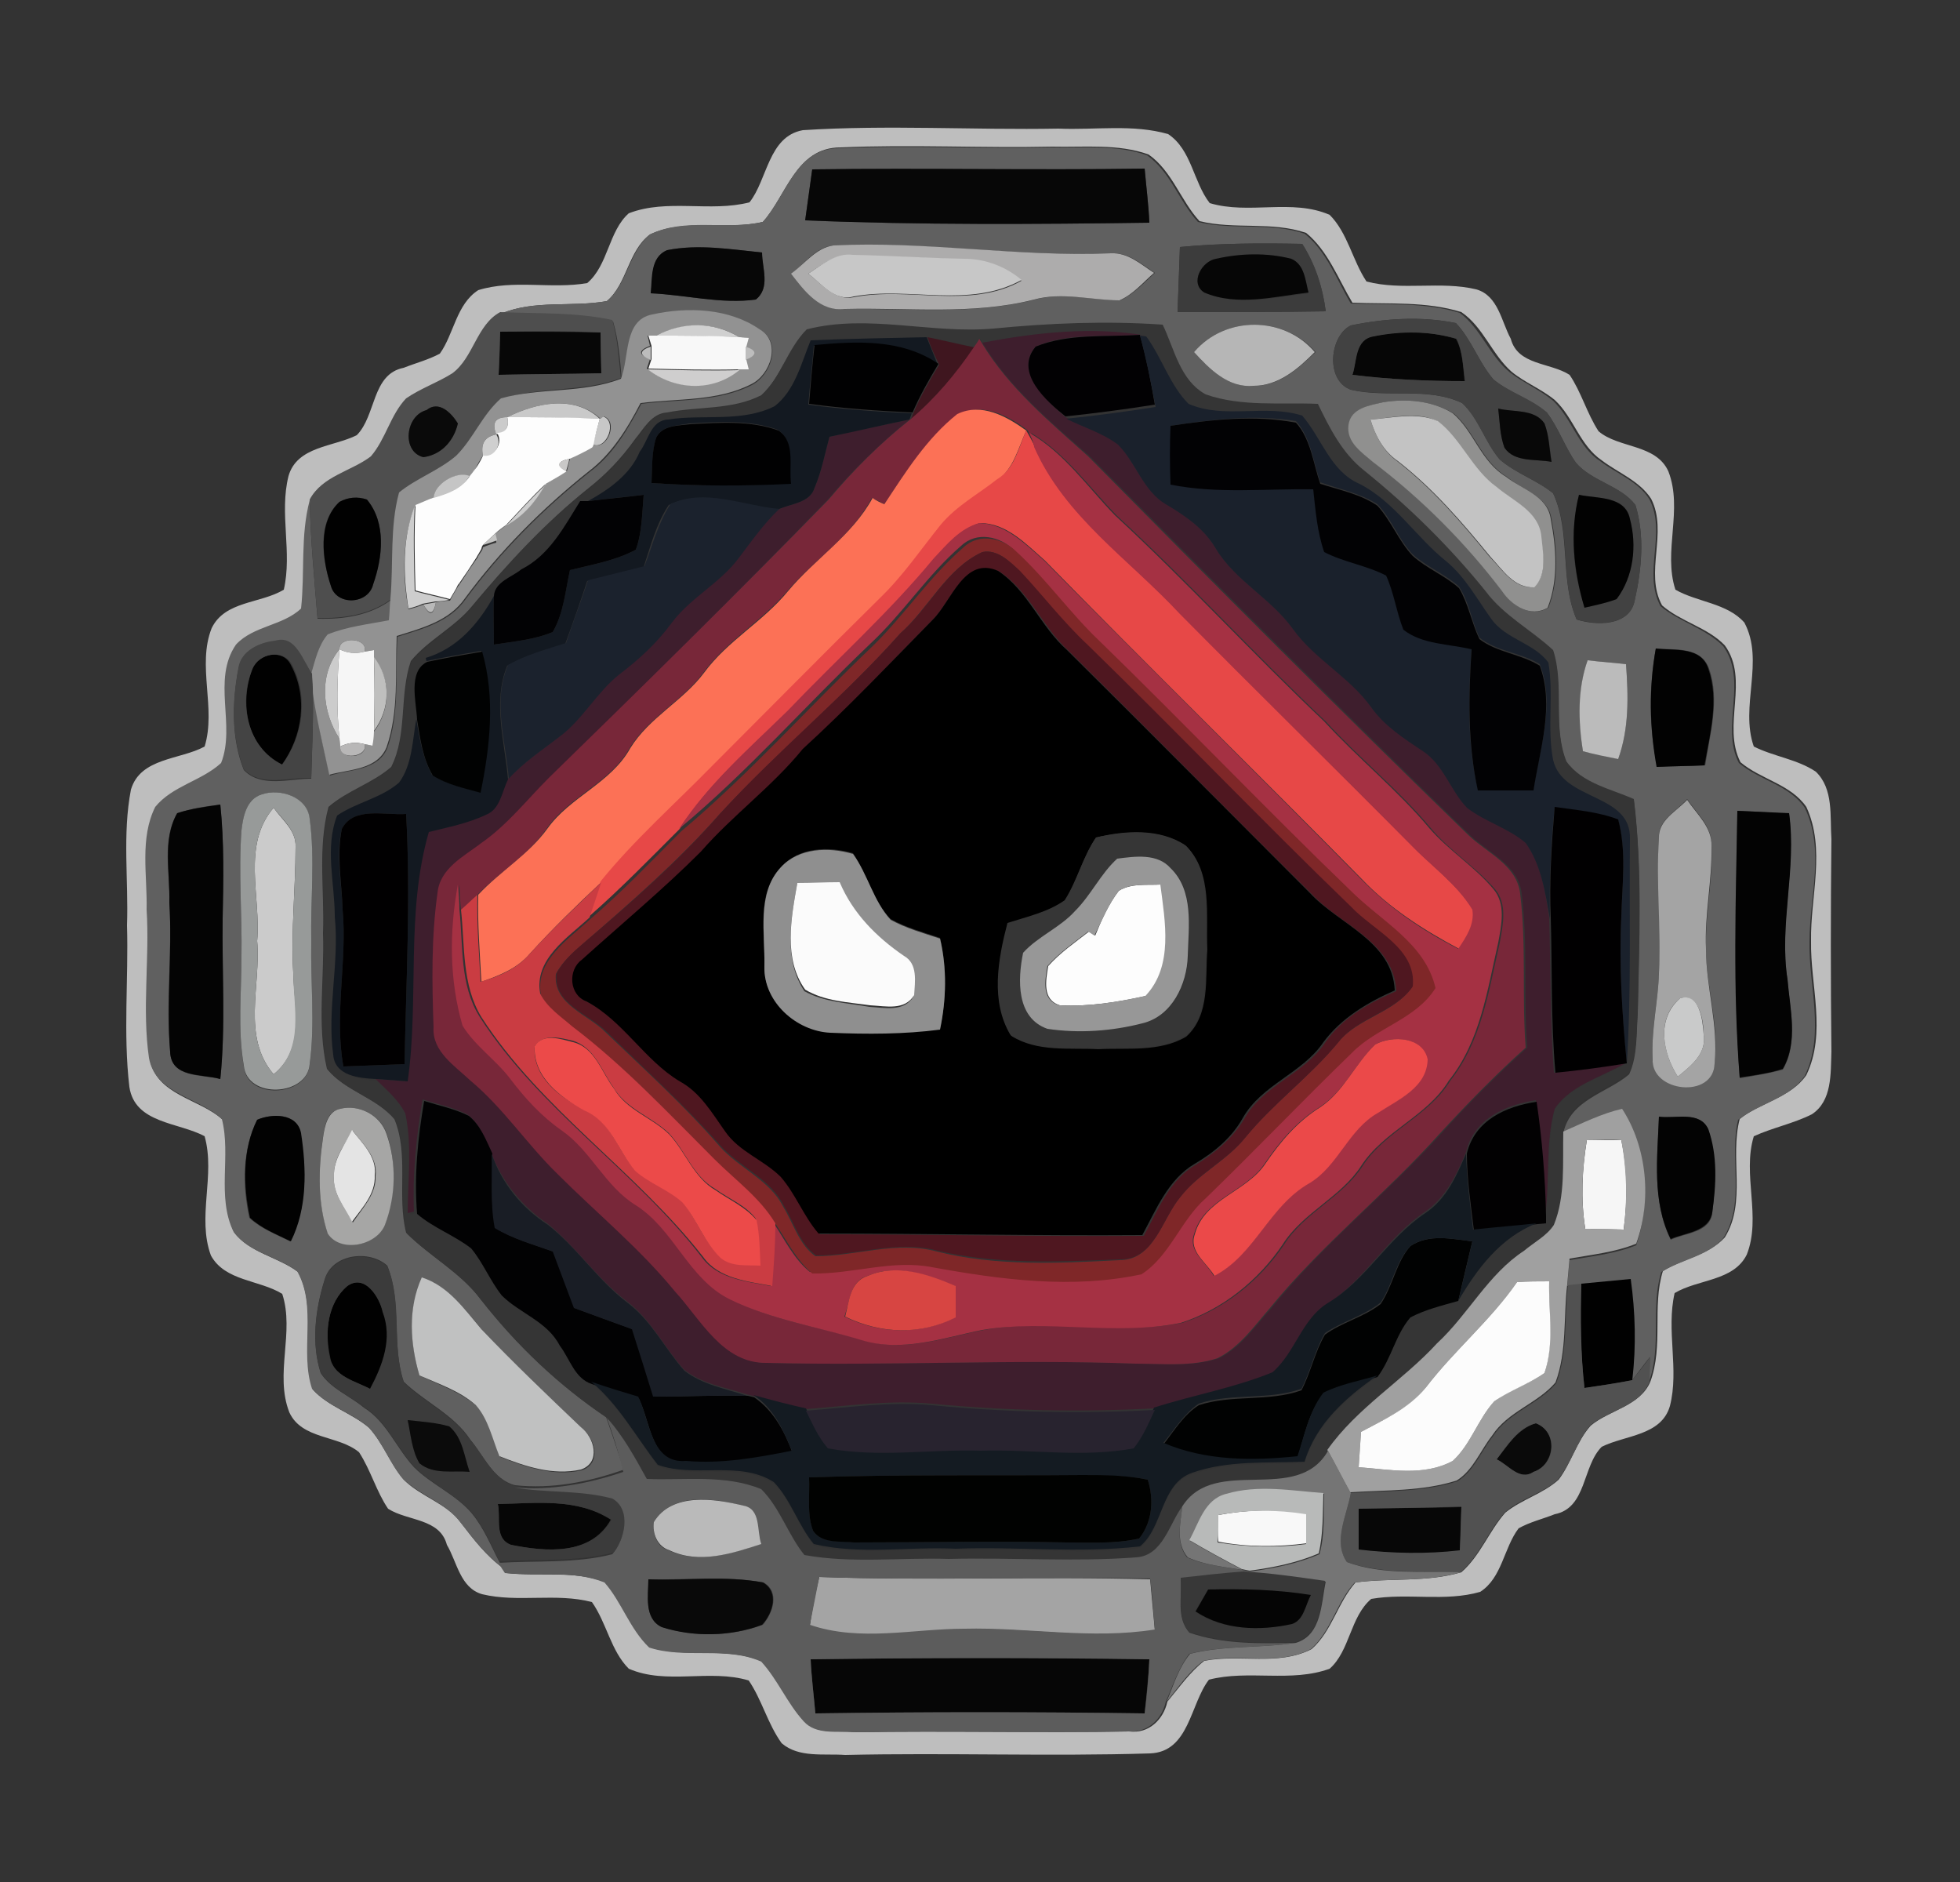 <?xml version="1.0" encoding="utf-8"?>
<!-- Generator: Adobe Illustrator 26.0.3, SVG Export Plug-In . SVG Version: 6.00 Build 0)  -->
<svg version="1.1" id="Layer_1" xmlns="http://www.w3.org/2000/svg" xmlns:xlink="http://www.w3.org/1999/xlink" x="0px" y="0px"
	 viewBox="0 0 250 240" style="enable-background:new 0 0 250 240;" xml:space="preserve">
<rect x="0" y="0" width="250" height="240" fill="#333333" stroke="none"/>
<style type="text/css">
	.st0{fill:#BEBEBE;}
	.st1{fill:#606060;}
	.st2{fill:#070707;}
	.st3{fill:#ADACAC;}
	.st4{fill:#3C3C3C;}
	.st5{fill:#C7C7C7;}
	.st6{fill:#060606;}
	.st7{fill:#4E4E4E;}
	.st8{fill:#929292;}
	.st9{fill:#353535;}
	.st10{fill:#424242;}
	.st11{fill:#D0D0D0;}
	.st12{fill:#3E1E2D;}
	.st13{fill:#B6B6B6;}
	.st14{fill:#F8F8F8;}
	.st15{fill:#131921;}
	.st16{fill:#3F161F;}
	.st17{fill:#782739;}
	.st18{fill:#020103;}
	.st19{fill:#1A212C;}
	.st20{fill:#BCBCBC;}
	.st21{fill:#BDBDBD;}
	.st22{fill:#010102;}
	.st23{fill:#CFCECE;}
	.st24{fill:#90908F;}
	.st25{fill:#0A0A0A;}
	.st26{fill:#C9C9C9;}
	.st27{fill:#080808;}
	.st28{fill:#CBCBCB;}
	.st29{fill:#FDFDFD;}
	.st30{fill:#FC7156;}
	.st31{fill:#020204;}
	.st32{fill:#C3C3C3;}
	.st33{fill:#CFCFCF;}
	.st34{fill:#E74847;}
	.st35{fill:#A53143;}
	.st36{fill:#C8C7C7;}
	.st37{fill:#C9C8C7;}
	.st38{fill:#C5C5C5;}
	.st39{fill:#CACACA;}
	.st40{fill:#CCCCCC;}
	.st41{fill:#C2C2C2;}
	.st42{fill:#1B222D;}
	.st43{fill:#020202;}
	.st44{fill:#010101;}
	.st45{fill:#CDCDCD;}
	.st46{fill:#C3C3C2;}
	.st47{fill:#C9C9C8;}
	.st48{fill:#7F2728;}
	.st49{fill:#4F1720;}
	.st50{fill:#BEBDBC;}
	.st51{fill:#C2C1C0;}
	.st52{fill:#B9B9B9;}
	.st53{fill:#444444;}
	.st54{fill:#F6F6F6;}
	.st55{fill:#010202;}
	.st56{fill:#BFBFBE;}
	.st57{fill:#BBBBBB;}
	.st58{fill:#B8B7B7;}
	.st59{fill:#979A99;}
	.st60{fill:#040404;}
	.st61{fill:#010001;}
	.st62{fill:#A4A4A4;}
	.st63{fill:#030303;}
	.st64{fill:#363636;}
	.st65{fill:#8F8F8F;}
	.st66{fill:#979797;}
	.st67{fill:#FBFBFB;}
	.st68{fill:#CA3C42;}
	.st69{fill:#C9CACA;}
	.st70{fill:#EC4A49;}
	.st71{fill:#EB4949;}
	.st72{fill:#A6A6A5;}
	.st73{fill:#020203;}
	.st74{fill:#020102;}
	.st75{fill:#A0A0A0;}
	.st76{fill:#E4E4E4;}
	.st77{fill:#191D25;}
	.st78{fill:#141B22;}
	.st79{fill:#3B3B3B;}
	.st80{fill:#D74542;}
	.st81{fill:#FCFCFC;}
	.st82{fill:#C0C1C1;}
	.st83{fill:#515151;}
	.st84{fill:#28232F;}
	.st85{fill:#0B0B0B;}
	.st86{fill:#5C5C5C;}
	.st87{fill:#757575;}
	.st88{fill:#010201;}
	.st89{fill:#B8BAB9;}
	.st90{fill:#BABABA;}
	.st91{fill:#090909;}
	.st92{fill:#383838;}
	.st93{fill:#050505;}
</style>
<g id="_x23_bebebeff">
	<path class="st0" d="M102.4,16.6c10.8-0.7,21.8,0,32.6-0.2c4.7,0.2,9.5-0.6,14,0.7c3,2,3.2,6.1,5.3,8.8c5,1.5,10.5-0.6,15.3,1.5
		c2.3,2.3,2.9,5.8,4.7,8.5c4.6,1.2,9.4-0.1,14,1c2.8,0.8,3.2,4.1,4.4,6.3c0.9,3.4,5,3,7.5,4.6c1.5,2.2,2.2,4.9,3.7,7.2
		c2.6,2.2,7.3,1.6,8.9,5.1c1.9,4.9-0.7,10.2,0.9,15.1c2.8,1.6,6.6,1.7,8.8,4.2c2.6,4.9-0.6,10.7,1.2,15.8c2.6,1.3,5.5,1.6,7.9,3.2
		c2.3,2.2,1.8,5.7,2,8.6c-0.1,9-0.1,18.1,0,27.1c-0.1,2.8,0.1,6.3-2.5,8c-2.4,1.2-5,1.7-7.4,2.8c-1.5,4.9,1,10.3-0.9,15.1
		c-1.7,3.4-6.2,3.1-9.2,4.9c-1.1,4.8,0.6,9.7-0.6,14.4c-1.1,3.8-5.7,3.7-8.7,5.2c-2.5,2.5-1.9,7.8-6,8.6c-1.5,0.6-3.2,1-4.6,1.8
		c-1.9,2.5-2.1,6.3-4.9,8.1c-4.5,1.3-9.3,0.1-13.9,0.9c-2.7,2.3-2.7,6.6-5.3,8.9c-4.9,1.8-10.4,0.1-15.4,1.4
		c-2.4,3.1-2.5,9.2-7.5,9.4c-12.9,0.4-25.9-0.1-38.9,0.2c-2.7-0.2-5.9,0.4-8.1-1.5c-1.8-2.5-2.5-5.5-4.2-8c-5-1.5-10.5,0.6-15.3-1.5
		c-2.3-2.3-2.8-5.8-4.7-8.5c-4.6-1.2-9.4,0.1-14-1c-2.8-0.8-3.2-4.1-4.5-6.3c-0.9-3.4-5-3-7.5-4.6c-1.5-2.2-2.2-4.9-3.7-7.2
		c-2.6-2.2-7.3-1.6-8.9-5.1c-1.9-4.9,0.7-10.2-0.9-15.1c-2.9-1.8-7.3-1.6-9.1-4.9c-1.8-4.9,0.6-10.2-0.8-15.2
		c-3.3-1.8-8.9-1.6-9.6-6.3c-0.8-6.8-0.1-13.7-0.3-20.6c0.2-5.8-0.6-11.6,0.5-17.3c1.2-4.1,6.3-3.8,9.4-5.5c1.5-4.9-1-10.3,0.9-15.1
		c1.7-3.5,6.2-3.1,9.2-4.9c1.1-4.8-0.6-9.7,0.6-14.5c1.1-3.8,5.7-3.7,8.7-5.2c2.5-2.5,1.9-7.8,6-8.6c1.5-0.6,3.1-1,4.6-1.8
		c1.8-2.5,2.1-6.3,4.9-8.1c4.5-1.4,9.3-0.1,13.9-0.9c2.7-2.3,2.7-6.6,5.3-8.9c4.9-1.9,10.4-0.1,15.4-1.4
		C97.9,22.9,98,17.4,102.4,16.6 M97.3,28.3c-4.7,1.1-9.9-0.5-14.4,1.6c-2.8,2.1-2.9,6.3-5.5,8.5c-4.5,0.8-9.2-0.2-13.5,1.6
		c-3,1.6-3.4,5.7-6.1,7.8c-1.9,1.2-4.1,1.9-5.9,3.2c-2,2.1-2.6,5.2-4.5,7.4c-2.5,1.9-6.2,2.5-7.8,5.5c-1.2,4.5-0.5,9.2-1.1,13.8
		c-2.3,2.2-6.1,2.2-8.3,4.6c-3.1,4.5,0,10.3-1.9,15.1c-2.5,2.3-6.3,2.9-8.4,5.6c-2,4.1-1,8.8-1.1,13.1c0.3,6.3-0.6,12.6,0.3,18.9
		c0.8,4.7,6.4,5.1,9.3,7.8c1.2,4.7-0.7,9.9,1.5,14.4c2,2.6,5.6,3.1,8.1,5c2.5,4.6,0.3,10.1,1.9,15c2,2.2,5,3,7.2,4.9
		c1.8,2,2.7,4.6,4.4,6.6c2.2,2.2,5.5,3,7.3,5.5c1.6,2.1,3.2,4.2,5.4,5.8l0.4,0.6c4.2,0.5,8.7-0.4,12.7,1.2c2.2,2.5,3.2,5.9,5.7,8.3
		c4.6,1.4,9.7-0.2,14.3,1.8c2.1,2.3,3.3,5.3,5.4,7.6c1.6,1.8,4.3,1.1,6.4,1.4c11.7-0.2,23.3,0.1,35-0.1c2.4,0.3,4.3-1.5,4.8-3.8
		c1.5-1.8,2.9-3.8,4.7-5.2c4.5-0.9,9.4,0.7,13.7-1.5c2.6-2.3,3.3-5.9,5.6-8.5c4.5-0.6,9.1,0,13.5-1.3c2.4-2.1,3.5-5.2,5.6-7.6
		c2.1-1.7,4.8-2.4,6.8-4.2c1.6-2.1,2.3-4.9,4.1-6.9c2.4-2,6.3-2.5,7.6-5.6c1.7-4.6,0.2-9.6,1.6-14.1c2.5-1.6,5.8-2,7.9-4.3
		c2.8-4.5,0.6-10.1,1.9-15.1c2.6-2.1,6.5-2.7,8.5-5.6c2.6-5.4,0.5-11.4,0.6-17.1c-0.1-5.7,1.9-11.7-0.6-17.1c-2-2.9-5.8-3.5-8.4-5.7
		c-2.4-4.7,1.2-10.5-2-14.9c-2.2-2.3-5.6-3-8-5.1c-2.3-4.2,0.8-9.3-1.4-13.6c-1.5-2.3-4.2-3.3-6.3-4.9c-2.8-1.9-3.6-5.5-6-7.7
		c-1.7-1.4-3.8-2.2-5.5-3.6c-2.5-2.2-3.6-5.7-6.4-7.6c-4.5-1.4-9.2-1-13.9-1.2c-1.8-3-3.1-6.6-5.9-8.9c-4.4-1.5-9.1-0.4-13.6-1.5
		c-2.4-2.6-3.5-6.4-6.5-8.5c-3.9-1.4-8.2-0.9-12.3-1c-9,0.2-18-0.3-27,0.1C101.5,18.8,100.3,25,97.3,28.3z"/>
</g>
<g id="_x23_606060ff">
	<path class="st1" d="M97.3,28.3c3-3.3,4.2-9.4,9.7-9.4c9-0.4,18,0.1,27-0.1c4.1,0.1,8.4-0.4,12.3,1c3,2.1,4.1,5.9,6.5,8.5
		c4.4,1.1,9.2,0,13.6,1.5c2.8,2.2,4.1,5.9,5.9,8.9c4.6,0.2,9.4-0.2,13.9,1.2c2.7,2,3.8,5.5,6.4,7.6c1.7,1.3,3.8,2.2,5.5,3.6
		c2.4,2.3,3.2,5.9,6,7.7c2.1,1.6,4.9,2.6,6.3,4.9c2.2,4.3-0.9,9.3,1.4,13.6c2.4,2,5.7,2.8,8,5.1c3.2,4.5-0.4,10.3,2,14.9
		c2.6,2.2,6.4,2.8,8.4,5.7c2.6,5.4,0.6,11.4,0.6,17.1c-0.1,5.7,2,11.7-0.6,17.1c-2,2.9-5.8,3.5-8.5,5.6c-1.2,4.9,1,10.5-1.9,15.1
		c-2,2.3-5.3,2.7-7.9,4.3c-1.4,4.5,0.1,9.5-1.6,14.1c0-0.8,0.1-2.4,0.1-3.2c-0.8,1-1.5,2-2.3,3c0.6-4.3,0.4-8.6-0.2-12.9
		c-2.1,0.2-4.2,0.4-6.3,0.6c-0.4,0.1-1.3,0.1-1.7,0.2c0.1-1.1,0.2-2.2,0.3-3.3c2.8-0.5,5.8-0.8,8.5-1.9c1.9-5.5,1.3-12.3-1.8-17.2
		c-2.6,0.6-5.1,1.8-7.5,2.9c0.9-4.3,5.6-5.1,8.4-7.5c1.1-2.4,0.9-5.2,1.1-7.8c0.1-9,0.6-18.1-0.5-27.1c-3-1.3-6.7-2-8.6-4.8
		c-1.8-4.5-0.3-9.6-1.7-14.2c-2.8-2.6-6.2-4.5-8.6-7.5c-4.6-5.7-9.8-10.8-15.5-15.4c-2.8-2.2-4.5-5.3-5.9-8.5
		c-4.8-0.2-9.8,0.4-14.3-1.2c-3.3-1.7-4-5.8-5.5-8.9c-7.2-0.6-14.4-0.2-21.6,0.5c-7.9,0.7-16-1.9-23.8,0.1c-2.4,2.4-3.3,5.9-5.8,8.2
		c-3.7,1.9-8,1.4-12,2.2c-2,0.1-3,2.1-4.1,3.4c-1.7,2.4-3.7,4.5-6,6.3c-5.5,4.4-10.3,9.6-14.8,15c-2.2,2.7-5.6,4.3-7.8,7
		c-1.5,4.4-0.4,9.3-2.5,13.5c-2.4,2.1-5.6,3-8,5.1c-1.4,5.2-0.5,10.7-0.7,16.1c0.2,5.8-0.8,11.7,0.5,17.3c2.3,2.8,6.2,3.6,8.6,6.4
		c1.9,4.6,0.3,9.8,1.5,14.5c3,3,6.9,5,9.5,8.5c4.6,5.8,9.9,10.9,16,15c0.8,2.2,1.5,4.5,2.3,6.7c-4.5,1.6-9.2,2.5-13.9,2
		c-2.8-0.7-4-3.8-5.7-5.8c-2.1-3.2-5.8-4.8-8.5-7.4c-1.6-4.8-0.2-10.1-2.1-14.8c-2.3-2.1-7.1-1.5-8,1.8c-1.2,3.8-1.7,8.1-0.5,11.9
		c1.3,2,3.7,2.9,5.5,4.4c2.9,1.8,4.1,5.1,6.4,7.6c2.2,2.2,5.2,3.4,7.3,5.8c1.6,1.9,2.5,4.2,3.6,6.3l0.4,0.7
		c-2.2-1.6-3.7-3.7-5.4-5.8c-1.9-2.5-5.1-3.4-7.3-5.5c-1.7-2-2.6-4.7-4.4-6.6c-2.2-1.9-5.3-2.7-7.2-4.9c-1.6-4.8,0.7-10.4-1.9-15
		c-2.6-1.9-6.2-2.4-8.1-5c-2.2-4.5-0.3-9.7-1.5-14.4c-3-2.8-8.5-3.2-9.3-7.8c-0.9-6.2,0.1-12.6-0.3-18.9c0.1-4.4-0.9-9.1,1.1-13.1
		c2.2-2.7,5.9-3.3,8.4-5.6c1.9-4.8-1.2-10.6,1.9-15.1c2.2-2.4,6-2.4,8.3-4.6c0.5-4.6-0.1-9.3,1.1-13.8c0.1,5,0.6,10.1,1,15.1
		c3.3,0.1,6.7-0.4,9.4-2.4c0,0.9-0.1,1.8-0.2,2.8c-2.6,0.5-5.3,0.8-7.8,1.8c-1.2,1.4-1.6,3.3-2.1,5c-1.2-1.7-2-5-4.7-4.2
		c-2,0.2-4.4,1.3-4.7,3.5c-0.8,4.2-0.9,8.8,0.7,12.8c2.2,2.3,5.8,1.1,8.6,1.1c0.1-3.8,0.3-7.7,0.2-11.5c0.5,3.7,1.3,7.4,2.2,11.1
		c2.5-0.8,6.1-0.6,7.3-3.5c1.6-4.5,1-9.5,1.3-14.2c3.2-1,6.7-1.9,8.7-4.8c4.5-6.1,9.9-11.5,15.8-16.2c3-2.2,4.9-5.5,6.6-8.7
		c4.7-0.6,9.8-0.2,14.1-2.4c2.4-1.2,3.9-5.4,1.1-7c-4-2.7-9.2-2.9-13.7-1.9c-3.7,0.7-2.9,5.4-4,8.2c-0.2-2.5-0.4-5-1.1-7.4
		c-4.7-1-9.5-0.8-14.3-1c4.3-1.8,9-0.8,13.5-1.6c2.6-2.1,2.8-6.3,5.5-8.5C87.4,27.7,92.6,29.4,97.3,28.3 M103.6,21.6
		c-0.3,2.2-0.6,4.4-0.9,6.5c14.6,0.6,29.3,0.5,43.9,0.3c-0.1-2.3-0.4-4.6-0.6-6.9C131.9,21.8,117.7,21.4,103.6,21.6 M106.3,31.3
		c-2.2,0.2-3.7,2.3-5.3,3.6c1.8,2.2,3.7,4.9,6.9,4.5c8-0.1,16.2,0.8,24.1-1.2c3.6-1,7.3,0.1,10.9,0.1c1.7-0.8,3-2.2,4.4-3.5
		c-1.7-1.1-3.3-2.6-5.5-2.5C129.9,32.8,118.2,30.8,106.3,31.3 M150.5,31.5c-0.1,2.8-0.2,5.5-0.3,8.3c6.3,0,12.6,0,18.9-0.1
		c-0.4-3.1-1.4-6-3-8.6C160.9,31,155.7,31,150.5,31.5 M83,37.4c4.5,0.2,8.9,1.4,13.4,0.8c1.9-1.5,0.8-4,0.8-6
		c-4-0.4-8.1-1.1-12.1-0.3C82.9,32.8,83.3,35.5,83,37.4 M172.3,41.5c-2.7,1.3-3.3,7,0,8.2c4.7,1.1,9.8-0.4,14.2,1.7
		c2.2,2,2.9,5,4.8,7.2c2.1,1.8,4.7,2.6,6.8,4.3c2.3,5,0.8,11,3,16.1c2.5,0.8,6.7,0.9,7.4-2.4c0.9-4,1.3-8.3,0.1-12.2
		c-1.9-2.5-5.6-3-7.6-5.4c-1.4-2-2.2-4.4-3.7-6.4c-2.1-1.7-4.7-2.5-6.8-4.2c-1.9-2.2-2.8-5.1-4.8-7.2
		C181.3,40.3,176.7,40.6,172.3,41.5 M152.3,44.9c2,2.2,4.4,4.6,7.7,4.3c3.2,0,5.6-2.2,7.8-4.3C163.8,40.3,156.3,40.2,152.3,44.9
		 M176.4,51.3c-1.6,0.4-4.1,0.7-4.3,2.9c-0.3,2.2,1.6,3.5,3.1,4.7c6.2,4.8,11.8,10.3,16.5,16.5c1.2,1.9,3.6,3.4,5.8,2.1
		c1.4-3.6,1.1-7.6,0.4-11.3c-0.4-2.9-3.7-3.7-5.7-5.4c-3.2-1.9-4.1-5.8-6.8-8.1C182.6,51.1,179.4,50.8,176.4,51.3 M211.2,82.7
		c-0.9,5-0.9,10.1,0.2,15.1c2-0.1,4-0.1,6.1-0.2c0.6-4,1.9-8.3,0.5-12.3C217,82.4,213.6,82.9,211.2,82.7 M201.9,95.8
		c1.5,0.3,3,0.6,4.5,1c1.4-3.9,1.3-8.1,1-12.1c-1.6-0.2-3.3-0.3-4.9-0.5C201.2,88,201.4,92,201.9,95.8 M33.4,101.3
		c-2,0.6-2.4,2.9-2.6,4.7c-0.4,5.3,0.1,10.7,0,16.1c0,4.6-0.5,9.3,0.3,13.9c0.4,4.3,8,3.9,8.4-0.2c0.7-5.2,0.1-10.4,0.2-15.6
		c-0.1-5.2,0.5-10.5-0.2-15.7C39.2,101.6,35.7,100.5,33.4,101.3 M22.6,103.7c-2,3.4-0.9,7.6-1,11.4c0.4,6.3-0.5,12.7,0.1,19
		c0.1,3.4,4,2.9,6.4,3.5c0.7-6.8,0.2-13.7,0.3-20.5c0.1-4.8,0.2-9.7-0.3-14.5C26.3,102.8,24.4,103.1,22.6,103.7 M211.6,106.9
		c-0.3,5.7,0.4,11.4,0,17.1c-0.1,3.7-1,7.2-0.8,10.9c-0.3,4.3,7.8,5.2,7.9,0.6c0.6-4.9-1.1-9.7-1.1-14.6c-0.1-4.4,0.9-8.7,0.7-13.1
		c0.1-2.4-1.9-4.1-3.1-5.9C213.8,103.5,211.4,104.6,211.6,106.9 M221.6,103.4c-0.1,11.3-0.5,22.7,0.3,34.1c1.8-0.3,3.7-0.6,5.5-1.1
		c2-3.4,0.9-7.6,0.6-11.4c-1.1-7.1,1.1-14.1,0.2-21.2C226,103.6,223.8,103.5,221.6,103.4 M43.4,141.4c-1.7,0.3-2,2.2-2.2,3.6
		c-0.6,4.1-0.7,8.3,0.6,12.2c1.7,2.6,6.2,1.7,7.3-1.1c1.3-3.7,1.5-7.9,0.2-11.6C48.5,142.2,45.8,140.8,43.4,141.4 M32.8,142.8
		c-1.9,3.8-1.9,8.4-1,12.5c1.5,1.4,3.4,2.1,5.2,3c2.2-4.3,2.1-9.2,1.3-13.8C37.9,141.9,34.7,142,32.8,142.8 M211.6,142.4
		c-0.2,5.3-0.9,10.8,1.5,15.7c1.9-0.9,5-0.9,5.3-3.4c0.4-3.5,0.6-7.2-0.5-10.6C216.8,141.6,213.7,142.7,211.6,142.4 M53.5,175.4
		c2.5,1.2,5.2,2.1,7.3,3.9c1.6,1.8,2.1,4.3,3,6.5c3.3,1.3,6.8,2.5,10.4,1.7c2.6-0.9,1.7-4.1,0-5.4c-4.3-4.1-8.6-8.2-12.7-12.5
		c-2.2-2.6-4.2-5.5-7.6-6.6C52,166.9,52.3,171.2,53.5,175.4z"/>
</g>
<g id="_x23_070707ff">
	<path class="st2" d="M103.6,21.6c14.2-0.2,28.3,0.1,42.4-0.1c0.2,2.3,0.5,4.6,0.6,6.9c-14.6,0.2-29.3,0.3-43.9-0.3
		C103,26,103.3,23.8,103.6,21.6z"/>
	<path class="st2" d="M83,37.4c0.2-1.9-0.1-4.6,2.1-5.5c4-0.8,8.1-0.1,12.1,0.3c0,2,1.1,4.5-0.8,6C92,38.8,87.5,37.6,83,37.4z"/>
	<path class="st2" d="M63.8,42.3c4.3,0,8.5,0,12.8,0.1c0,1.8,0,3.5,0.1,5.2c-4.4,0.1-8.7,0.1-13.1,0.2
		C63.7,45.9,63.8,44.1,63.8,42.3z"/>
	<path class="st2" d="M173.3,192.4c4.4-0.1,8.7-0.1,13.1-0.2c0,1.9-0.1,3.7-0.2,5.6c-4.3,0.5-8.6,0.3-12.9-0.1
		C173.3,195.9,173.3,194.2,173.3,192.4z"/>
</g>
<g id="_x23_adacacff">
	<path class="st3" d="M106.3,31.3c11.8-0.6,23.6,1.5,35.4,1c2.2-0.1,3.8,1.4,5.5,2.5c-1.4,1.2-2.6,2.7-4.4,3.5
		c-3.6,0-7.3-1.1-10.9-0.1c-7.9,2-16,1-24.1,1.2c-3.2,0.4-5.2-2.3-6.9-4.5C102.7,33.6,104.1,31.6,106.3,31.3 M103.1,34.9
		c1.7,1.3,3.4,3.5,5.8,3c7.1-1.4,14.8,1.6,21.4-2.1c-2.1-1.7-4.7-2.7-7.3-2.7c-4.8-0.2-9.5-0.4-14.2-0.5
		C106.6,32.3,104.8,33.8,103.1,34.9z"/>
</g>
<g id="_x23_3c3c3cff">
	<path class="st4" d="M150.5,31.5c5.2-0.5,10.4-0.5,15.6-0.4c1.7,2.6,2.6,5.5,3,8.6c-6.3,0.1-12.6,0.1-18.9,0.1
		C150.3,37,150.4,34.3,150.5,31.5 M153.6,37.3c4.2,1.8,9,0.6,13.3,0.1c-0.4-1.5-0.5-3.6-2.2-4.3c-3.1-0.8-6.5-0.7-9.6,0
		C153.3,33.2,151.7,36,153.6,37.3z"/>
</g>
<g id="_x23_c7c7c7ff">
	<path class="st5" d="M103.1,34.9c1.7-1.1,3.5-2.7,5.7-2.4c4.8,0.1,9.5,0.4,14.2,0.5c2.7,0,5.3,1,7.3,2.7
		c-6.7,3.7-14.3,0.8-21.4,2.1C106.5,38.5,104.8,36.2,103.1,34.9z"/>
	<path class="st5" d="M76.5,53.4l0.4-0.3c1.9,0.6,0.5,4.3-1.3,3.6C75.9,55.6,76.2,54.5,76.5,53.4z"/>
</g>
<g id="_x23_060606ff">
	<path class="st6" d="M153.6,37.3c-1.9-1.2-0.3-4,1.5-4.3c3.1-0.7,6.5-0.8,9.6,0c1.7,0.7,1.8,2.8,2.2,4.3
		C162.6,37.8,157.8,39.1,153.6,37.3z"/>
	<path class="st6" d="M172.5,47.8c0.6-1.7,0.2-4.5,2.6-4.9c3.5-0.8,7.2-0.7,10.6,0.3c0.9,1.6,0.9,3.6,1.1,5.4
		C182.1,48.6,177.3,48.4,172.5,47.8z"/>
	<path class="st6" d="M63.5,191.8c4.9-0.1,10.1-0.8,14.4,2c-2.6,4.6-8.3,4.1-12.8,3.2C63,196.3,63.9,193.5,63.5,191.8z"/>
	<path class="st6" d="M103.4,211.6c14.4-0.2,28.8-0.3,43.2,0c-0.1,2.3-0.4,4.6-0.6,6.9c-14-0.2-28-0.2-42,0
		C103.8,216.2,103.5,213.9,103.4,211.6z"/>
</g>
<g id="_x23_4e4e4eff">
	<path class="st7" d="M57.7,47.6c2.7-2,3.1-6.2,6.1-7.8c4.8,0.2,9.6,0,14.3,1c0.7,2.4,0.8,4.9,1.1,7.4c-4.9,1.9-10.3,1-15.2,2.7
		c-2.3,2-3.5,5.1-5.7,7.3c-2.2,1.9-5,2.8-7.3,4.7c-1.2,4.4-0.7,9-1.1,13.5c-2.7,2-6.1,2.5-9.4,2.4c-0.4-5-0.9-10-1-15.1
		c1.6-3,5.3-3.6,7.8-5.5c1.9-2.2,2.5-5.3,4.5-7.4C53.7,49.5,55.8,48.8,57.7,47.6 M63.8,42.3c-0.1,1.8-0.1,3.7-0.2,5.5
		c4.3-0.1,8.7-0.1,13.1-0.2c0-1.8-0.1-3.5-0.1-5.2C72.4,42.2,68.1,42.2,63.8,42.3 M54.4,52.3c-2.7,0.7-3.2,5.3-0.4,6
		c2.3-0.3,3.9-2.1,4.4-4.3C57.6,52.7,56,51,54.4,52.3 M43.3,64c-2.9,2.6-2.2,7.4-1.1,10.7c0.7,2.6,4.8,2.4,5.4-0.2
		c1.2-3.4,1.7-7.8-0.8-10.8C45.6,63.3,44.4,63.4,43.3,64z"/>
</g>
<g id="_x23_929292ff">
	<path class="st8" d="M79.2,48.3c1.1-2.7,0.3-7.5,4-8.2c4.5-1,9.8-0.8,13.7,1.9c2.8,1.6,1.4,5.8-1.1,7c-4.3,2.2-9.4,1.8-14.1,2.4
		c-1.7,3.3-3.7,6.5-6.6,8.7c-5.9,4.7-11.3,10.1-15.8,16.2c-2,2.9-5.5,3.8-8.7,4.8c-0.2,4.7,0.3,9.6-1.3,14.2
		c-1.2,2.9-4.8,2.8-7.3,3.5c-0.8-3.7-1.7-7.4-2.2-11.1c0-0.5-0.1-1.3-0.1-1.8c0.5-1.7,0.9-3.6,2.1-5c2.5-1,5.2-1.3,7.8-1.8
		c0.1-0.9,0.1-1.8,0.2-2.8c0.4-4.5-0.1-9.1,1.1-13.5c2.2-1.8,5.1-2.8,7.3-4.7c2.2-2.2,3.3-5.2,5.7-7.3
		C68.9,49.4,74.3,50.2,79.2,48.3 M83.7,42.8l-1.1,0l0.3,1.3c-1.5,0.6-1.5,1.1,0,1.7l-0.4,1.2c3.5,2.7,8.3,3,11.7,0.1l1.1,0l-0.3-1.2
		c1.5-0.6,1.5-1.1,0-1.7l0.3-1.1L94.3,43C91.1,41,87.1,41.1,83.7,42.8 M64.7,53.2c-1.5,0-2,0.7-1.4,2.2c-1.5,0.3-2,1.2-1.7,2.7
		c-0.3,0.4-0.8,1.3-1,1.8c-0.1,0.1-0.2,0.3-0.3,0.4l-0.4,0.5c-1.7-0.8-4.5,0.9-4.6,2.8c-0.1,0-0.3,0.1-0.5,0.2
		c-0.5,0.2-1.4,0.6-1.9,0.8c-1.6,4.2-1.6,8.7-0.8,13.1c0.5-0.1,1.4-0.4,1.9-0.6c0.8,1.5,1.3,1.4,1.6-0.3c0.5-0.1,1.3-0.2,1.8-0.2
		c0.2-0.5,0.8-1.4,1-1.8c0.1-0.1,0.2-0.3,0.3-0.4c0.5-0.8,1.5-2.3,2-3c0.1-0.1,0.3-0.4,0.3-0.5l0.4-0.6c0.1-0.1,0.2-0.4,0.2-0.5
		c0.4-0.2,1.3-0.5,1.7-0.6L63.2,68c0.4-0.3,1.1-0.8,1.4-1.1c2.2-1.1,3.7-3,4.9-5.1c0.1,0,0.2-0.2,0.3-0.2c0.6-0.4,1.8-1.1,2.5-1.5
		c0.1-0.4,0.3-1.2,0.4-1.6c0.7-0.4,2.1-1.1,2.8-1.4c0-0.1,0.1-0.3,0.2-0.4c1.8,0.7,3.2-3,1.3-3.6l-0.4,0.3
		C73.2,50.3,68.3,51.4,64.7,53.2 M43.3,82.8c-2.7,3.3-2.2,8,0,11.4l0.1,1c-0.1,1.8,3.6,1.5,3.1-0.3l1,0.2c0-0.5,0.1-1.4,0.2-1.8
		c2.1-2.8,2.2-6.6,0-9.4l0-1l-1.2,0.2C47,81.3,43.2,81.1,43.3,82.8z"/>
</g>
<g id="_x23_353535ff">
	<path class="st9" d="M102.9,42c7.8-2,15.9,0.6,23.8-0.1c7.2-0.7,14.4-1,21.6-0.5c1.5,3.1,2.2,7.1,5.5,8.9c4.6,1.6,9.6,1,14.3,1.2
		c1.5,3.1,3.1,6.3,5.9,8.5c5.7,4.6,10.9,9.7,15.5,15.4c2.3,3.1,5.8,4.9,8.6,7.5c1.5,4.6-0.1,9.7,1.7,14.2c2,2.8,5.7,3.5,8.6,4.8
		c1.1,9,0.7,18.1,0.5,27.1c-0.2,2.6-0.1,5.4-1.1,7.8c-2.9,2.4-7.6,3.2-8.4,7.5c-0.2,4,0.3,8.1-1.1,12c-0.9,1.4-2.5,2.3-3.8,3.3
		c-4.6,3-7.1,8.1-11.1,11.8c-4.4,4.8-10.2,8.2-14,13.6c-4,6.9-14.4,0.5-18.6,7.1c-1.8,2.3-2.5,6.3-5.9,6.5
		c-7.9,0.6-15.9,0.1-23.9,0.2c-6.1-0.2-12.3,0.6-18.4-0.5c-2.2-2.6-3.1-6-5.5-8.4c-4.6-1.9-9.7-1.1-14.6-1.3
		c-1.5-2.7-3.1-5.4-5.1-7.8c-6.1-4.1-11.5-9.2-16-15c-2.6-3.5-6.5-5.5-9.5-8.5c-1.2-4.8,0.4-9.9-1.5-14.5c-2.3-2.8-6.3-3.6-8.6-6.4
		c-1.3-5.7-0.3-11.6-0.5-17.3c0.2-5.3-0.8-10.8,0.7-16.1c2.3-2.2,5.6-3,8-5.1c2-4.2,1-9.2,2.5-13.5c2.3-2.7,5.6-4.3,7.8-7
		c4.5-5.4,9.2-10.7,14.8-15c2.3-1.8,4.3-3.9,6-6.3c1.2-1.4,2.1-3.4,4.1-3.4c4-0.8,8.3-0.3,12-2.2C99.6,48,100.5,44.4,102.9,42
		 M125.3,43.7l-0.3-0.5c-0.2,0.3-0.6,0.8-0.7,1.1c-2-0.5-4-0.9-6-1.3c-4.9,0.1-9.9,0.2-14.8,0.4c-1.3,2.9-2,6.4-4.6,8.4
		c-4.2,2.1-9.1,0.9-13.6,1.7c-2.2,0.1-2.5,2.7-3.6,4.1c-1.3,3-3.9,4.8-6.6,6.3L74.2,64c-2.1,3.2-3.9,6.9-7.5,8.7
		c-1.2,1-3.4,1.5-3.5,3.4c-2,3.5-4.7,6.6-8.7,7.9l0.1,0.4c-2.5,1.2-1.4,5.1-1.3,7.5c-0.4,2.7-0.5,5.8-2.2,8.1
		c-2.3,1.9-5.4,2.5-7.9,4.2c-1.6,4.1-0.3,8.6-0.3,12.9c0.5,5.9-1.1,11.8-0.2,17.6c0.3,2.7,3.4,3,5.5,3.1c1.4,1.4,3,2.7,3.8,4.4
		c0.9,4.2,0.3,8.4,0.3,12.7l0.8-0.2c2.1,1.8,4.8,2.7,6.9,4.4c1.6,1.8,2.4,4.1,3.9,6c2.3,2.3,5.8,3.3,7.4,6.4
		c1.3,1.7,1.9,4.2,4.1,4.9c3.6,2.9,5.8,7,8.5,10.6c4.7,1.7,10.4-0.6,14.8,2.2c2.2,2.2,3.1,5.4,5.1,7.9c5.9,1.4,12.1,0.2,18.1,0.6
		c7.8-0.3,15.7,0.6,23.5-0.3c3-2.3,2.5-8,6.7-9.4c4.6-1.6,9.5-1.2,14.3-1.4c1.5-4.9,5.3-8.2,9.3-11c1.7-2.3,2.2-5.4,4.2-7.6
		c1.9-1.1,4-1.5,6.1-2.1c2.4-4.1,5.4-8.1,10-9.9l1.1-0.1l0-0.9c0.7-4.5,0.1-9.1,1.2-13.5c2-3.1,6-4.1,9-5.8
		c0.7-9.6,0.3-19.2,0.4-28.7c0.2-5.9-8.6-4.9-9.8-10.1c-0.8-4.1,0.1-8.3-0.6-12.4c-1.9-2.5-5.5-3-7.3-5.6c-1.8-2.5-3.3-5.3-5.7-7.3
		c-3.8-3.2-6.5-7.6-11.1-9.9c-3.7-1.7-4.8-5.8-7.3-8.7c-4.6-1.5-9.9,0.5-14.5-1.5c-2.4-2.4-3.4-5.8-5.4-8.6
		C139.3,41.6,132.2,42.4,125.3,43.7z"/>
</g>
<g id="_x23_424242ff">
	<path class="st10" d="M172.3,41.5c4.4-0.9,9-1.2,13.4-0.3c2,2.1,2.9,5,4.8,7.2c2.1,1.7,4.8,2.4,6.8,4.2c1.5,2,2.3,4.4,3.7,6.4
		c2.1,2.4,5.7,2.9,7.6,5.4c1.2,3.9,0.8,8.2-0.1,12.2c-0.6,3.3-4.9,3.1-7.4,2.4c-2.2-5.1-0.6-11.1-3-16.1c-2.1-1.7-4.7-2.5-6.8-4.3
		c-1.9-2.2-2.7-5.2-4.8-7.2c-4.4-2.1-9.6-0.7-14.2-1.7C169,48.5,169.6,42.8,172.3,41.5 M172.5,47.8c4.8,0.6,9.6,0.8,14.4,0.8
		c-0.3-1.8-0.3-3.7-1.1-5.4c-3.4-1-7.1-1-10.6-0.3C172.8,43.3,173.1,46.1,172.5,47.8 M191.1,52.1c0.2,1.7,0.2,3.4,0.8,5
		c1.3,1.9,4,1.4,6,1.8c-0.2-1.6-0.3-3.3-0.9-4.9C195.7,52.1,193.1,52.6,191.1,52.1 M201.4,63.1c-1.2,4.8-0.8,9.7,0.7,14.3
		c1.4-0.3,2.8-0.6,4.1-1.1c2.2-2.8,2.5-6.8,1.7-10.2C207.3,63.2,203.7,63.6,201.4,63.1z"/>
</g>
<g id="_x23_d0d0d0ff">
	<path class="st11" d="M83.7,42.8c3.4-1.8,7.3-1.8,10.6,0.2C90.8,42.9,87.2,42.8,83.7,42.8z"/>
</g>
<g id="_x23_3e1e2dff">
	<path class="st12" d="M125.3,43.7c6.9-1.3,14-2.1,20.9-0.9l-0.8-0.1c-4.4,0.3-9.2-0.3-13.3,1.5c-2.8,3.2,1.4,6.9,3.8,9
		c2.2,1.1,4.6,1.8,6.6,3.3c2.3,2.3,3.2,5.9,6.1,7.6c2.4,1.5,4.9,3.2,6.4,5.7c2.5,4.2,7,6.4,9.8,10.2c2.8,3.9,7.2,6.1,10,10
		c1.7,2.4,4.2,4,6.6,5.6c2.6,1.7,3.5,4.9,5.6,7.2c2.3,1.8,5.2,2.6,7.5,4.5c2.1,2.8,2.6,6.4,3.1,9.7c0.2,6.6,0.1,13.2,0.6,19.8
		c3-0.4,6.1-0.8,9.1-1.2c-3.1,1.8-7,2.8-9,5.8c-1.2,4.4-0.6,9-1.2,13.5c-0.1-4.9-0.5-9.7-1.2-14.6c-3.9,0.6-7.9,2.4-8.9,6.6
		c-1.2,2.9-2.6,5.8-5.2,7.6c-4.8,3.2-7.6,8.6-12.5,11.8c-3.3,2.1-4.1,6.4-7,8.8c-4.9,2-10.1,2.9-15.1,4.5c-9.5,0.5-19,0.3-28.4-0.6
		c-5.4-0.5-10.7,0.3-16.1,0.7c-2.2-0.5-4.5-1.1-6.7-1.7l-0.8-0.2c-2.7-0.9-5.7-1.3-8-3.2c-2.5-2.8-4.2-6.4-7.3-8.7
		c-3.8-2.9-6.4-6.9-10.1-9.9c-3.3-2.2-5.8-5.4-7.2-9.1c-0.8-1.7-1.4-3.6-3-4.8c-1.8-0.9-3.8-1.3-5.7-1.9c-0.8,4.7-1.3,9.5-1.1,14.3
		l-0.8,0.2c0-4.2,0.6-8.5-0.3-12.7c-0.9-1.8-2.5-3.1-3.8-4.4c1.3,0.1,2.6,0.2,4,0.3c1.5-10.6-0.3-21.4,2.7-31.8
		c2.5-0.6,5-1.2,7.3-2.2c1.8-0.8,2-3,2.8-4.5c1.9-2,4.2-3.6,6.4-5.3c3-2.2,4.7-5.7,7.7-8c2.5-1.9,4.8-4.1,6.7-6.6
		c2.3-3.2,6.1-5.1,8.5-8.2c1.7-2.2,3.2-4.4,5.2-6.3c1.6-0.8,4.1-0.8,4.7-2.8c0.9-2.1,1.3-4.3,1.9-6.5c3.4-0.8,6.8-1.5,10.2-2.2
		c-3.8,3.1-7.3,6.5-10.4,10.2C94,75.7,82.1,87.4,70.2,99.2c-2.8,2.9-5.2,6.1-8.6,8.3c-2.2,1.7-5.3,3.3-5.6,6.4
		c-0.8,5.7-0.7,11.4-0.5,17.1c-0.2,3.2,2.7,4.9,4.7,6.8c4.1,3.5,7.2,8.1,11.1,11.9c5,4.9,10.5,9.5,15,15c3.3,3.6,6.1,9.2,11.7,9.1
		c15.7,0.4,31.4-0.5,47.1,0.1c3.5,0,7.1,0.4,10.4-0.7c2.8-1.4,4.6-4.1,6.6-6.3c6.5-8.1,14.7-14.6,21.7-22.3c3.5-3.9,7.1-7.5,11-11
		c-0.5-6.5,0.1-13.1-0.7-19.6c-0.4-3.7-4.2-5.2-6.6-7.5c-16.4-15.9-32.4-32.1-48.5-48.3C134,53.8,128.8,49.5,125.3,43.7z"/>
</g>
<g id="_x23_b6b6b6ff">
	<path class="st13" d="M152.3,44.9c4-4.7,11.5-4.6,15.4,0c-2.1,2.1-4.6,4.3-7.8,4.3C156.7,49.5,154.3,47.1,152.3,44.9z"/>
</g>
<g id="_x23_f8f8f8ff">
	<path class="st14" d="M82.7,42.8l1.1,0c3.5,0,7.1,0,10.6,0.2l1.1,0.1l-0.3,1.1c0,0.4,0,1.3,0,1.7l0.3,1.2l-1.1,0
		c-3.9,0.1-7.8,0-11.7-0.1l0.4-1.2c0-0.4,0-1.3,0-1.7L82.7,42.8z"/>
	<path class="st14" d="M155.4,193.2c3.7-0.7,7.6-0.8,11.3-0.2c0,1.3,0,2.5,0,3.8c-3.8,0.5-7.6,0.5-11.3-0.2
		C155.3,195.6,155.3,194.4,155.4,193.2z"/>
</g>
<g id="_x23_131921ff">
	<path class="st15" d="M103.4,43.4c4.9-0.2,9.9-0.3,14.8-0.4c0.5,1.2,0.9,2.3,1.4,3.5c-4.7-3.2-10.4-2.9-15.8-2.4
		c-0.2,2.5-0.5,5-0.7,7.5c4.4,0.6,8.8,0.9,13.2,1.1l-0.3,0.8c-3.4,0.7-6.8,1.5-10.2,2.2c-0.6,2.2-1,4.4-1.9,6.5
		c-0.6,2-3.1,2-4.7,2.8c-4.6-0.4-9.5-2.7-13.9-0.6c-1.6,2.4-2.3,5.2-3.2,7.9c-2.4,0.6-4.8,1.2-7.2,1.8c-0.9,2.7-1.8,5.3-2.8,8
		c-2.5,0.8-5.1,1.5-7.4,2.8c-1.9,4.6-0.3,9.8,0.1,14.5c-0.8,1.6-1,3.8-2.8,4.5c-2.3,1.1-4.9,1.6-7.3,2.2c-3,10.4-1.2,21.2-2.7,31.8
		c-1.3-0.1-2.7-0.2-4-0.3c-2.2-0.1-5.3-0.4-5.5-3.1c-0.8-5.8,0.8-11.7,0.2-17.6c0-4.3-1.3-8.8,0.3-12.9c2.5-1.7,5.6-2.2,7.9-4.2
		c1.7-2.3,1.7-5.4,2.2-8.1c0.4,2.4,0.8,4.9,2,7.1c1.8,1.2,4,1.6,6.1,2.2c1.2-5.9,1.9-12.1,0.2-18c-2.3,0.4-4.7,0.8-7,1.3l-0.1-0.4
		c4-1.2,6.7-4.3,8.7-7.9c-0.1,2.1,0,4.1,0,6.2c2.5-0.4,5.1-0.6,7.5-1.6c1.4-2.4,1.6-5.3,2.2-7.9c2.8-0.7,5.8-1.2,8.4-2.6
		c0.8-2.2,0.8-4.7,1-7c-2.4,0.3-4.8,0.5-7.1,0.8c2.7-1.5,5.4-3.4,6.6-6.3c1.1-1.4,1.4-4,3.6-4.1c4.5-0.7,9.4,0.4,13.6-1.7
		C101.4,49.8,102.2,46.3,103.4,43.4 M83.7,55.8c-0.6,1.9-0.5,3.9-0.6,5.8c5.9,0.4,11.8,0.4,17.7,0c-0.3-2.2,0.6-5.3-1.6-6.8
		c-3.6-1.3-7.6-1-11.3-0.8C86.5,54.3,84.5,54.2,83.7,55.8 M43.6,105.7c-0.8,3.4,0,6.9,0.1,10.3c0.6,6.7-1.1,13.4,0.1,20
		c2.6-0.1,5.2-0.2,7.8-0.3c0.2-10.6,0.8-21.3,0.2-31.9C49.2,104,45.1,102.8,43.6,105.7z"/>
</g>
<g id="_x23_3f161fff">
	<path class="st16" d="M118.3,43c2,0.4,4,0.9,6,1.3c-2.3,3.4-5,6.5-8.1,9.2l0.3-0.8c0.9-2.2,2.1-4.2,3.3-6.2
		C119.2,45.3,118.7,44.2,118.3,43z"/>
</g>
<g id="_x23_782739ff">
	<path class="st17" d="M124.2,44.3c0.2-0.3,0.6-0.8,0.7-1.1l0.3,0.5c3.5,5.8,8.7,10.1,13.6,14.5c16,16.2,32.1,32.4,48.5,48.3
		c2.4,2.3,6.2,3.8,6.6,7.5c0.8,6.5,0.2,13.1,0.7,19.6c-3.9,3.5-7.5,7.2-11,11c-6.9,7.7-15.1,14.2-21.7,22.3c-2,2.3-3.8,4.9-6.6,6.3
		c-3.3,1.1-7,0.7-10.4,0.7c-15.7-0.6-31.4,0.3-47.1-0.1c-5.6,0.1-8.4-5.5-11.7-9.1c-4.5-5.5-10-10-15-15c-3.9-3.8-6.9-8.4-11.1-11.9
		c-2-1.9-4.9-3.7-4.7-6.8c-0.2-5.7-0.3-11.4,0.5-17.1c0.3-3.2,3.4-4.7,5.6-6.4c3.3-2.3,5.8-5.5,8.6-8.3
		C82.1,87.4,94,75.7,105.7,63.7c3.1-3.7,6.6-7.2,10.4-10.2C119.3,50.8,121.9,47.7,124.2,44.3 M112.8,64.3c-0.5-0.3-1.1-0.6-1.6-0.8
		c-2.6,4.9-7.3,7.8-10.8,11.9c-3.2,3.8-7.7,6.3-10.7,10.4c-2.7,3.6-7,5.7-9.4,9.6c-2.5,4.5-7.8,6.2-10.6,10.3
		c-2.4,3.4-6,5.5-8.8,8.4c-0.7,0.6-1.4,1.3-2.1,1.9c-0.1-0.8-0.2-2.4-0.2-3.2c-1.1,5.9-1.2,12.2,0.6,18c1.6,2.6,4.3,4.4,6.1,6.8
		c1.9,2.5,4,4.8,6.6,6.6c3.7,2.6,5.6,7.1,9.4,9.5c4.9,3.1,6.7,9.4,12,12c5.2,2.7,11.2,3.5,16.8,5.2c5.1,1.6,10.3-0.3,15.4-1.3
		c8.4-1.5,17,0.7,25.3-0.9c5.3-1.7,9.9-5.4,13-10c2.6-4.1,7.4-6,10-10c2.9-4.5,8.4-6.3,11.2-10.9c4-5.1,4.9-11.5,6.3-17.6
		c0.4-2.2,1-4.9-0.6-6.8c-2.5-2.9-5.8-4.9-8.2-7.8c-4.1-4.9-9.1-8.9-13.4-13.6c-9.1-8.6-17.5-17.8-26.7-26.3
		c-3.5-3.6-6.5-7.9-10.9-10.5c0.2,0.4,0.6,1.3,0.7,1.8c-0.4-0.7-0.8-1.4-1.1-2.1c-2.5-1.9-5.7-3.6-8.8-2.1
		C118.2,55.9,115.5,60.2,112.8,64.3z"/>
</g>
<g id="_x23_020103ff">
	<path class="st18" d="M132.1,44.2c4.2-1.7,8.9-1.2,13.3-1.5c0.8,2.9,1.4,5.9,1.9,8.9c-3.8,0.6-7.6,1.1-11.4,1.5
		C133.5,51.2,129.3,47.5,132.1,44.2z"/>
</g>
<g id="_x23_1a212cff">
	<path class="st19" d="M145.4,42.8l0.8,0.1c2,2.7,3,6.2,5.4,8.6c4.6,2,9.8,0,14.5,1.5c2.5,2.9,3.6,7.1,7.3,8.7
		c4.5,2.3,7.2,6.8,11.1,9.9c2.4,2,3.9,4.8,5.7,7.3c1.8,2.6,5.5,3.1,7.3,5.6c0.7,4.1-0.2,8.3,0.6,12.4c1.2,5.3,10,4.2,9.8,10.1
		c-0.1,9.6,0.2,19.2-0.4,28.7c-0.6-6.2-1-12.4-0.7-18.7c0.1-4.1,0.7-8.4-0.4-12.4c-2.6-1-5.4-1.3-8.1-1.6c-0.5,4.7-0.7,9.5-0.6,14.2
		c-0.6-3.3-1.1-6.9-3.1-9.7c-2.2-1.9-5.2-2.7-7.5-4.5c-2.1-2.2-3-5.5-5.6-7.2c-2.4-1.6-4.9-3.2-6.6-5.6c-2.8-3.9-7.2-6.1-10-10
		c-2.8-3.9-7.3-6.1-9.8-10.2c-1.5-2.6-3.9-4.2-6.4-5.7c-2.9-1.7-3.8-5.3-6.1-7.6c-2-1.5-4.4-2.2-6.6-3.3c3.8-0.4,7.6-0.9,11.4-1.5
		C146.8,48.7,146.2,45.7,145.4,42.8 M149.3,54.3c0,2.4,0,4.9,0,7.3c6,1.1,12.1,0.5,18.2,0.6c0.4,2.7,0.5,5.4,1.4,8
		c2.5,1.3,5.4,1.7,7.9,3c1,2.2,1.3,4.7,2.2,6.9c2.4,1.9,5.8,1.8,8.7,2.5c-0.4,6-0.6,12.1,0.8,18c2.4,0,4.7,0,7.1,0
		c0.8-5.2,2.8-10.8,0.8-15.9c-2.4-1.5-5.5-1.6-7.7-3.4c-1-2.1-1.3-4.5-2.6-6.5c-1.8-1.6-4.1-2.5-5.9-4.1c-1.8-1.9-2.7-4.5-4.5-6.4
		c-2.2-1.4-4.8-1.9-7.3-2.8c-0.9-2.6-1.2-5.7-3.1-7.8C160,52.8,154.5,53.5,149.3,54.3z"/>
</g>
<g id="_x23_bcbcbcff">
	<path class="st20" d="M83,45.9c-1.5-0.6-1.5-1.2,0-1.7C83,44.6,83,45.4,83,45.9z"/>
</g>
<g id="_x23_bdbdbdff">
	<path class="st21" d="M95.1,44.2c1.5,0.5,1.5,1.1,0,1.7C95.1,45.5,95.1,44.6,95.1,44.2z"/>
	<path class="st21" d="M60.3,60.2c0.1-0.1,0.2-0.3,0.3-0.4C60.5,59.9,60.3,60.1,60.3,60.2z"/>
</g>
<g id="_x23_010102ff">
	<path class="st22" d="M103.9,44c5.4-0.5,11.1-0.8,15.8,2.4c-1.2,2-2.4,4.1-3.3,6.2c-4.4-0.2-8.8-0.5-13.2-1.1
		C103.4,49.1,103.6,46.5,103.9,44z"/>
	<path class="st22" d="M83.7,55.8c0.8-1.6,2.8-1.5,4.3-1.7c3.8-0.2,7.7-0.5,11.3,0.8c2.2,1.5,1.3,4.5,1.6,6.8
		C94.9,62,89,62,83.1,61.6C83.2,59.6,83.1,57.6,83.7,55.8z"/>
</g>
<g id="_x23_cfceceff">
	<path class="st23" d="M82.6,47.1c3.9,0.1,7.8,0.2,11.7,0.1C90.9,50,86.1,49.8,82.6,47.1z"/>
</g>
<g id="_x23_90908fff">
	<path class="st24" d="M176.4,51.3c3-0.5,6.3-0.2,8.9,1.4c2.7,2.3,3.6,6.2,6.8,8.1c2,1.6,5.3,2.4,5.7,5.4c0.7,3.7,1,7.7-0.4,11.3
		c-2.2,1.3-4.6-0.3-5.8-2.1c-4.7-6.2-10.3-11.8-16.5-16.5c-1.4-1.2-3.4-2.5-3.1-4.7C172.3,52,174.7,51.7,176.4,51.3 M174.8,53.5
		c0.6,2,1.6,4,3.4,5.3c4.5,3.5,8.2,7.8,11.8,12.2c1.6,1.6,3,4,5.6,3.9c1.8-1.6,1.2-4.3,0.9-6.5c-0.3-3.2-3.6-4.5-5.7-6.3
		c-3.2-2.2-4.5-6.1-7.5-8.4C180.7,52.4,177.6,53.3,174.8,53.5z"/>
</g>
<g id="_x23_0a0a0aff">
	<path class="st25" d="M54.4,52.3c1.6-1.3,3.2,0.4,4,1.7c-0.5,2.2-2.1,4-4.4,4.3C51.2,57.6,51.7,53,54.4,52.3z"/>
	<path class="st25" d="M190.9,186.1c1.4-1.8,2.7-3.9,5-4.6c2.9,1.1,2.4,5.3-0.3,6.2C193.9,188.9,192.4,186.8,190.9,186.1z"/>
</g>
<g id="_x23_c9c9c9ff">
	<path class="st26" d="M64.7,53.2c3.6-1.8,8.5-2.9,11.8,0.2C72.6,53.3,68.6,53.2,64.7,53.2z"/>
</g>
<g id="_x23_080808ff">
	<path class="st27" d="M191.1,52.1c1.9,0.5,4.6,0,5.9,1.9c0.6,1.6,0.6,3.2,0.9,4.9c-2-0.4-4.7,0.1-6-1.8
		C191.3,55.5,191.3,53.8,191.1,52.1z"/>
</g>
<g id="_x23_cbcbcbff">
	<path class="st28" d="M63.3,55.4c-0.6-1.5-0.1-2.2,1.4-2.2C65,54.4,64.5,55.2,63.3,55.4z"/>
	<path class="st28" d="M32.8,120c0.5-5.7-2-12.2,2.1-17c1.1,1.6,2.9,2.9,2.8,5c0,5.3-0.6,10.7-0.3,16c0.1,4.4,1.6,9.7-2.5,13
		C30.8,132.2,33.3,125.7,32.8,120z"/>
</g>
<g id="_x23_fdfdfdff">
	<path class="st29" d="M64.7,53.2c3.9,0,7.8,0,11.8,0.2c-0.3,1.1-0.6,2.2-0.8,3.3c0,0.1-0.1,0.3-0.2,0.4c-0.7,0.4-2.1,1.1-2.8,1.4
		c-1.6,0.3-1.8,0.9-0.4,1.6c-0.6,0.4-1.8,1.1-2.5,1.5c-0.1,0-0.2,0.2-0.3,0.2c-1.7,1.6-3.3,3.4-4.9,5.1c-0.4,0.3-1.1,0.8-1.4,1.1
		c-0.4,0.4-1.2,1.1-1.6,1.5c-0.1,0.1-0.2,0.4-0.2,0.5L61,70.7c-0.1,0.1-0.2,0.4-0.3,0.5c-0.5,0.8-1.5,2.3-2,3
		c-0.1,0.1-0.2,0.3-0.3,0.4c-0.2,0.5-0.8,1.4-1,1.8c-1.5-0.4-2.9-0.7-4.4-1.1c-0.1-3.6-0.2-7.2,0-10.9c0.5-0.2,1.4-0.6,1.9-0.8
		c0.1,0,0.3-0.1,0.5-0.2c1.7-0.5,3.6-1.2,4.6-2.8l0.4-0.5c0.1-0.1,0.2-0.3,0.3-0.4c0.3-0.4,0.8-1.3,1-1.8c1.5,0.3,2.5-1.5,1.7-2.7
		C64.5,55.2,65,54.4,64.7,53.2z"/>
	<path class="st29" d="M142.7,113.6c1.6-1,3.6-0.7,5.4-0.8c0.6,4.7,1.7,10.4-1.9,14.2c-3.6,0.8-7.4,1.4-11,1.2
		c-2.3-0.7-1.8-3.2-1.5-5c1.5-1.7,3.4-3,5.2-4.4c0.2,0.1,0.6,0.4,0.8,0.5C140.5,117.3,141.4,115.3,142.7,113.6z"/>
</g>
<g id="_x23_fc7156ff">
	<path class="st30" d="M112.8,64.3c2.7-4.1,5.4-8.4,9.3-11.5c3.1-1.5,6.3,0.3,8.8,2.1c-1,2.2-1.6,4.8-3.6,6.3
		c-2.4,1.9-5.2,3.4-7.2,5.8c-2.6,3.1-4.8,6.5-7.7,9.3c-7.2,7.1-14.4,14.3-21.5,21.5c-4.8,4.9-9.9,9.4-14.2,14.7
		c-3.1,2.9-6.2,5.9-9.1,9.1c-1.6,1.9-3.9,2.8-6.2,3.6c-0.2-3.7-0.5-7.4-0.4-11.1c2.8-3,6.4-5.1,8.8-8.4c2.9-4.1,8.1-5.8,10.6-10.3
		c2.4-3.9,6.7-6,9.4-9.6c3-4.1,7.5-6.5,10.7-10.4c3.4-4.1,8.2-7.1,10.8-11.9C111.7,63.8,112.3,64.1,112.8,64.3z"/>
</g>
<g id="_x23_020204ff">
	<path class="st31" d="M149.3,54.3c5.3-0.8,10.7-1.4,16-0.4c1.9,2.1,2.2,5.2,3.1,7.8c2.5,0.8,5.1,1.3,7.3,2.8c1.8,2,2.7,4.5,4.5,6.4
		c1.8,1.6,4.1,2.5,5.9,4.1c1.2,2,1.6,4.4,2.6,6.5c2.2,1.7,5.3,1.9,7.7,3.4c1.9,5.1,0,10.7-0.8,15.9c-2.4,0-4.7,0-7.1,0
		c-1.3-5.9-1.2-12-0.8-18c-2.9-0.7-6.3-0.6-8.7-2.5c-0.9-2.3-1.2-4.7-2.2-6.9c-2.5-1.3-5.4-1.7-7.9-3c-0.9-2.6-1.1-5.3-1.4-8
		c-6.1-0.1-12.2,0.6-18.2-0.6C149.2,59.2,149.2,56.7,149.3,54.3z"/>
	<path class="st31" d="M75,63.9c2.4-0.3,4.8-0.5,7.1-0.8c-0.2,2.3-0.2,4.8-1,7c-2.6,1.4-5.6,1.9-8.4,2.6c-0.6,2.7-0.8,5.5-2.2,7.9
		c-2.4,1-5,1.2-7.5,1.6c0-2.1-0.1-4.1,0-6.2c0.1-1.8,2.3-2.4,3.5-3.4c3.6-1.8,5.5-5.5,7.5-8.7L75,63.9z"/>
</g>
<g id="_x23_c3c3c3ff">
	<path class="st32" d="M174.8,53.5c2.8-0.2,5.9-1,8.6,0.2c3,2.3,4.4,6.2,7.5,8.4c2.1,1.8,5.4,3.1,5.7,6.3c0.2,2.1,0.8,4.8-0.9,6.5
		c-2.6,0.1-4-2.2-5.6-3.9c-3.6-4.4-7.3-8.7-11.8-12.2C176.4,57.5,175.4,55.5,174.8,53.5z"/>
</g>
<g id="_x23_cfcfcfff">
	<path class="st33" d="M61.6,58.1c-0.3-1.5,0.2-2.4,1.7-2.7C64.1,56.6,63.1,58.4,61.6,58.1z"/>
</g>
<g id="_x23_e74847ff">
	<path class="st34" d="M130.9,54.9c0.4,0.7,0.8,1.4,1.1,2.1c3.9,8.9,12.2,14.4,18.6,21.3c9.8,9.9,19.7,19.7,29.5,29.5
		c2.6,2.7,5.8,5,7.8,8.2c0.4,1.9-0.8,3.6-1.8,5c-4.5-2.4-8.9-5.2-12.4-8.9c-13.4-13.6-27.1-27-40.4-40.6c-2.4-2.1-4.9-4.8-8.3-4.8
		c-2.4,0.7-4.1,2.8-5.8,4.5c-5.7,6.9-12.4,13-18.6,19.4c-4.9,4.8-10.2,9.3-13.9,15.1c-3.8,3.8-7.6,7.7-11.6,11.2
		c0.5-1.5,1-3,1.5-4.5c4.3-5.3,9.4-9.8,14.2-14.7c7.2-7.2,14.3-14.4,21.5-21.5c2.9-2.8,5.2-6.2,7.7-9.3c2-2.4,4.8-3.9,7.2-5.8
		C129.4,59.8,129.9,57.1,130.9,54.9z"/>
</g>
<g id="_x23_a53143ff">
	<path class="st35" d="M131.3,55.2c4.5,2.6,7.4,6.9,10.9,10.5c9.2,8.5,17.6,17.7,26.7,26.3c4.3,4.7,9.3,8.7,13.4,13.6
		c2.5,2.9,5.8,4.9,8.2,7.8c1.6,1.9,1,4.6,0.6,6.8c-1.4,6.1-2.3,12.6-6.3,17.6c-2.8,4.6-8.3,6.4-11.2,10.9c-2.6,4-7.4,5.9-10,10
		c-3.1,4.6-7.7,8.3-13,10c-8.4,1.7-17-0.5-25.3,0.9c-5,1-10.2,2.9-15.4,1.3c-5.6-1.7-11.5-2.6-16.8-5.2c-5.3-2.6-7.1-8.9-12-12
		c-3.9-2.4-5.7-6.9-9.4-9.5c-2.6-1.8-4.7-4.1-6.6-6.6c-1.8-2.4-4.5-4.2-6.1-6.8c-1.7-5.8-1.7-12-0.6-18c0.1,0.8,0.2,2.4,0.2,3.2
		c0.5,4.6,0,9.6,2.6,13.7c7.6,11.8,19.8,19.6,28.3,30.6c2,2.8,5.7,3.1,8.8,3.7c0.2-2.7,0.4-5.3,0.4-8c1.4,2.1,2.6,4.6,4.6,6.2
		c5.1,0,10.1-1.8,15.3-0.8c8.8,1.6,17.9,2.8,26.7,0.9c3.6-2.3,5-6.9,8.2-9.7c6.3-6,12.4-12.4,18.6-18.5c3.2-3.3,8.3-4.4,10.7-8.3
		c-1.3-5.6-6.9-8.5-10.7-12.3c-10.9-10.5-21.3-21.4-32.1-31.9c-3.8-3.6-6.8-7.9-10.6-11.4c-1.8-1.8-4.8-2.5-6.8-0.6
		c-4.3,3.7-7.4,8.6-11.6,12.5c-8.2,7.8-15.7,16.4-24.4,23.6c3.8-5.8,9-10.3,13.9-15.1c6.2-6.5,12.9-12.5,18.6-19.4
		c1.7-1.8,3.3-3.8,5.8-4.5c3.4,0.1,5.9,2.7,8.3,4.8c13.4,13.6,27,27,40.4,40.6c3.6,3.7,7.9,6.6,12.4,8.9c1-1.5,2.1-3.1,1.8-5
		c-2-3.3-5.2-5.5-7.8-8.2c-9.8-9.9-19.7-19.6-29.5-29.5c-6.4-6.9-14.7-12.4-18.6-21.3C131.9,56.6,131.5,55.7,131.3,55.2
		 M175.4,133.2c-2.6,2.5-4,6-7.1,8c-2.9,1.8-5.1,4.4-7,7.2c-2.4,3.6-7.8,4.5-9,9c-0.8,2.2,1.6,3.6,2.5,5.3
		c5.3-2.7,7.1-8.9,12.1-11.8c3.7-2.2,5-6.9,8.8-9c2.6-1.7,6.2-3.1,6.3-6.8C181.5,132.2,177.5,132,175.4,133.2 M110.7,162.7
		c-2.3,0.6-2.3,3.3-3,5.2c4.5,2.2,9.6,2.4,14.1,0.1c0-1.3,0-2.7,0-4C118.3,162.6,114.4,161.1,110.7,162.7z"/>
</g>
<g id="_x23_c8c7c7ff">
	<path class="st36" d="M75.5,57.1c0-0.1,0.1-0.3,0.2-0.4C75.6,56.8,75.5,57,75.5,57.1z"/>
</g>
<g id="_x23_c9c8c7ff">
	<path class="st37" d="M72.2,60.1c-1.3-0.7-1.2-1.2,0.4-1.6C72.6,58.9,72.3,59.7,72.2,60.1z"/>
</g>
<g id="_x23_c5c5c5ff">
	<path class="st38" d="M55.3,63.5c0.1-1.8,2.9-3.5,4.6-2.8C58.9,62.4,57,63,55.3,63.5z"/>
</g>
<g id="_x23_cacacaff">
	<path class="st39" d="M69.5,61.9c0.1,0,0.2-0.2,0.3-0.2C69.7,61.7,69.6,61.8,69.5,61.9z"/>
</g>
<g id="_x23_ccccccff">
	<path class="st40" d="M64.6,67c1.6-1.7,3.2-3.5,4.9-5.1C68.3,64,66.8,65.8,64.6,67z"/>
	<path class="st40" d="M43.3,94.2c-2.2-3.4-2.7-8.1,0-11.4C43,86.6,42.9,90.4,43.3,94.2z"/>
</g>
<g id="_x23_c2c2c2ff">
	<path class="st41" d="M54.9,63.7c0.1,0,0.3-0.1,0.5-0.2C55.2,63.6,55,63.7,54.9,63.7z"/>
</g>
<g id="_x23_1b222dff">
	<path class="st42" d="M85.5,64.3c4.4-2.1,9.3,0.2,13.9,0.6c-2,1.9-3.6,4.2-5.2,6.3c-2.4,3.2-6.1,5-8.5,8.2
		c-1.9,2.6-4.2,4.7-6.7,6.6c-2.9,2.3-4.7,5.8-7.7,8c-2.2,1.7-4.5,3.2-6.4,5.3c-0.4-4.8-2.1-9.9-0.1-14.5c2.3-1.3,4.9-2,7.4-2.8
		c0.9-2.7,1.9-5.3,2.8-8c2.4-0.6,4.8-1.2,7.2-1.8C83.2,69.6,83.9,66.8,85.5,64.3z"/>
</g>
<g id="_x23_020202ff">
	<path class="st43" d="M201.4,63.1c2.3,0.5,5.9,0.1,6.5,3.1c0.9,3.3,0.5,7.3-1.7,10.2c-1.3,0.5-2.8,0.8-4.1,1.1
		C200.7,72.8,200.2,67.8,201.4,63.1z"/>
	<path class="st43" d="M211.2,82.7c2.4,0.3,5.8-0.3,6.7,2.6c1.4,4,0.2,8.3-0.5,12.3c-2,0.1-4,0.1-6.1,0.2
		C210.4,92.8,210.3,87.7,211.2,82.7z"/>
	<path class="st43" d="M32.8,142.8c1.8-0.8,5.1-0.9,5.6,1.7c0.7,4.6,0.8,9.6-1.3,13.8c-1.8-0.9-3.7-1.6-5.2-3
		C31,151.2,30.9,146.6,32.8,142.8z"/>
</g>
<g id="_x23_010101ff">
	<path class="st44" d="M43.3,64c1.1-0.6,2.3-0.7,3.5-0.3c2.5,3,2,7.4,0.8,10.8c-0.6,2.6-4.7,2.8-5.4,0.2
		C41.1,71.4,40.5,66.6,43.3,64z"/>
	<path class="st44" d="M32.2,85.3c0.8-2,3.9-2.6,4.9-0.5c2.2,4.1,1.5,9.1-1.2,12.8C31.5,95.3,30.5,89.7,32.2,85.3z"/>
	<path class="st44" d="M201.7,163.7c2.1-0.2,4.2-0.4,6.3-0.6c0.6,4.3,0.7,8.6,0.2,12.9c-2,0.4-4,0.7-6.1,1
		C201.6,172.6,201.5,168.1,201.7,163.7z"/>
	<path class="st44" d="M44.3,164c2.3-1.6,4.1,1.4,4.6,3.4c1.3,3.3,0,6.8-1.6,9.8c-2-1.1-4.8-1.6-5.2-4.2
		C41.4,169.8,41.8,166.1,44.3,164z"/>
</g>
<g id="_x23_cdcdcdff">
	<path class="st45" d="M52.1,77.6c-0.7-4.4-0.8-8.9,0.8-13.1c-0.2,3.6-0.1,7.2,0,10.9c1.5,0.4,2.9,0.7,4.4,1.1
		c-0.5,0.1-1.3,0.2-1.8,0.2c-0.4,0.1-1.2,0.2-1.6,0.3C53.5,77.2,52.6,77.5,52.1,77.6z"/>
</g>
<g id="_x23_c3c3c2ff">
	<path class="st46" d="M61.6,69.5c0.4-0.4,1.2-1.1,1.6-1.5l0.2,0.9C62.9,69.1,62,69.4,61.6,69.5z"/>
</g>
<g id="_x23_c9c9c8ff">
	<path class="st47" d="M61.3,70c0.1-0.1,0.2-0.4,0.2-0.5C61.5,69.7,61.4,69.9,61.3,70z"/>
</g>
<g id="_x23_7f2728ff">
	<path class="st48" d="M122.9,69.8c2-1.9,5-1.2,6.8,0.6c3.8,3.5,6.8,7.8,10.6,11.4c10.8,10.5,21.2,21.4,32.1,31.9
		c3.8,3.8,9.4,6.6,10.7,12.3c-2.5,4-7.5,5-10.7,8.3c-6.3,6.1-12.3,12.4-18.6,18.5c-3.2,2.8-4.6,7.4-8.2,9.7
		c-8.8,1.9-17.9,0.7-26.7-0.9c-5.1-1-10.2,0.9-15.3,0.8c-2-1.7-3.2-4.1-4.6-6.2c-2-3.3-5.1-5.5-7.8-8.2c-5.8-5.9-11.5-12-18.1-16.9
		c-1.5-1.2-3.2-2.4-4.1-4.2c-0.8-4.4,3.5-7.1,6.3-9.7c4.1-3.5,7.8-7.4,11.6-11.2c8.7-7.3,16.2-15.8,24.4-23.6
		C115.4,78.4,118.6,73.5,122.9,69.8 M125.3,70.4c-4.6,2.1-6.8,7.1-10.5,10.4c-7.2,8.1-15.6,15-23,23c-5.3,6-11.4,11.3-17.5,16.6
		c-1.3,1.1-2.6,2.3-3.4,3.8c-0.4,3.9,4.2,5.2,6.4,7.5c4.9,4.7,10,9.3,14.5,14.5c2.5,2.8,6.4,4.3,8.1,7.7c1.3,2.1,2,4.8,4.1,6.3
		c5.2,0,10.3-2,15.5-0.6c7.6,1.9,15.5,1.5,23.3,1.1c4.4,0,5.4-5.2,7.7-8c2.3-3,5.9-4.6,8.3-7.6c3.6-4.4,8.3-7.8,11.9-12.2
		c2.5-3.1,7.1-3.7,9.4-7c0.5-4.9-5.1-7.2-7.9-10.2C161,104.7,150,93.3,138.7,82.3c-3.1-2.9-5.7-6.3-8.6-9.4
		C128.8,71.6,127.2,70,125.3,70.4z"/>
</g>
<g id="_x23_4f1720ff">
	<path class="st49" d="M125.3,70.4c1.9-0.4,3.5,1.2,4.8,2.4c2.9,3.1,5.5,6.5,8.6,9.4c11.3,11,22.2,22.4,33.6,33.4
		c2.9,3.1,8.4,5.3,7.9,10.2c-2.3,3.3-6.9,3.9-9.4,7c-3.6,4.4-8.3,7.8-11.9,12.2c-2.4,3-6,4.6-8.3,7.6c-2.4,2.8-3.3,8-7.7,8
		c-7.8,0.3-15.7,0.7-23.3-1.1c-5.1-1.4-10.3,0.6-15.5,0.6c-2.1-1.5-2.8-4.2-4.1-6.3c-1.7-3.5-5.6-4.9-8.1-7.7
		c-4.5-5.1-9.6-9.7-14.5-14.5c-2.3-2.3-6.9-3.6-6.4-7.5c0.8-1.5,2.1-2.7,3.4-3.8c6.1-5.2,12.2-10.5,17.5-16.6c7.3-8,15.8-14.9,23-23
		C118.5,77.6,120.7,72.5,125.3,70.4 M119,79c-5.4,5.5-10.8,11.2-16.4,16.6c-3.9,4.8-8.9,8.5-13,13.1c-4.9,4.8-10.1,9.2-15.2,13.8
		c-1.9,1.3-1.7,4.5,0.6,5.3c4.7,2.5,7.3,7.5,11.9,10.2c2.6,1.5,4.2,4.1,5.8,6.4c1.8,2.6,4.9,3.6,7.1,5.8c1.9,2.2,2.9,5,4.8,7.2
		c13.7,0,27.5,0.3,41.3,0.2c1.8-3.3,3.3-7.2,6.7-9.1c2.4-1.5,4.6-3.3,6.1-5.8c2.4-4.3,7.6-5.7,10.3-9.7c2.2-3.2,5.6-5.1,9.1-6.6
		c-0.3-6.3-7.1-8.4-10.8-12.4c-10.4-10.3-20.6-20.7-31-31c-3.3-3-5-7.6-8.8-10.1C123,70.9,121.4,76.6,119,79z"/>
</g>
<g id="_x23_bebdbcff">
	<path class="st50" d="M60.6,71.2c0.1-0.1,0.3-0.4,0.3-0.5C60.9,70.8,60.7,71.1,60.6,71.2z"/>
</g>
<g id="_x23_000000ff">
	<path d="M119,79c2.4-2.4,4-8.1,8.3-6.2c3.8,2.5,5.4,7.1,8.8,10.1c10.4,10.3,20.7,20.7,31,31c3.7,4,10.5,6.1,10.8,12.4
		c-3.4,1.5-6.8,3.5-9.1,6.6c-2.7,4-7.9,5.4-10.3,9.7c-1.4,2.5-3.7,4.4-6.1,5.8c-3.4,2-4.9,5.8-6.7,9.1c-13.8,0.1-27.5-0.2-41.3-0.2
		c-1.9-2.2-2.9-5-4.8-7.2c-2.2-2.2-5.3-3.2-7.1-5.8c-1.7-2.4-3.2-5-5.8-6.4c-4.5-2.7-7.2-7.7-11.9-10.2c-2.2-0.8-2.4-4-0.6-5.3
		c5.1-4.6,10.4-9,15.2-13.8c4-4.6,9.1-8.3,13-13.1C108.2,90.2,113.6,84.5,119,79 M139.8,106.8c-1.7,2.5-2.4,5.5-3.9,8.1
		c-2.2,1.5-4.8,2.1-7.3,2.9c-1.2,4.6-2.2,10,0.4,14.3c3.3,2.1,7.4,1.5,11.1,1.7c3.7-0.2,7.8,0.4,11.2-1.6c3.1-2.8,2.4-7.4,2.7-11.1
		c-0.2-4.4,0.7-9.8-2.7-13.2C147.9,105.6,143.4,106,139.8,106.8 M99.6,110.6c-3.2,3.4-2,8.4-2.1,12.6c-0.1,4.5,4.1,8.2,8.4,8.4
		c4.7,0.3,9.3,0.2,14-0.4c0.8-3.8,0.9-7.8,0-11.6c-2.1-0.7-4.3-1.3-6.3-2.4c-2.3-2.4-3-5.7-4.8-8.4
		C105.7,107.9,101.9,108,99.6,110.6z"/>
</g>
<g id="_x23_c2c1c0ff">
	<path class="st51" d="M58.4,74.7c0.1-0.1,0.2-0.3,0.3-0.4C58.6,74.3,58.5,74.6,58.4,74.7z"/>
</g>
<g id="_x23_b9b9b9ff">
	<path class="st52" d="M54,77.1c0.4-0.1,1.2-0.2,1.6-0.3C55.3,78.4,54.8,78.5,54,77.1z"/>
	<path class="st52" d="M43.3,82.8c-0.1-1.7,3.7-1.5,3.2,0.3C45.4,83.4,44.3,83.3,43.3,82.8z"/>
</g>
<g id="_x23_444444ff">
	<path class="st53" d="M30.4,85.2c0.3-2.2,2.7-3.3,4.7-3.5c2.6-0.8,3.5,2.5,4.7,4.2c0,0.5,0.1,1.3,0.1,1.8c0.1,3.8-0.1,7.7-0.2,11.5
		c-2.8-0.1-6.4,1.2-8.6-1.1C29.5,94,29.6,89.4,30.4,85.2 M32.2,85.3c-1.8,4.3-0.7,10,3.8,12.2c2.7-3.7,3.4-8.7,1.2-12.8
		C36.1,82.7,33,83.3,32.2,85.3z"/>
</g>
<g id="_x23_f6f6f6ff">
	<path class="st54" d="M43.3,82.8c1,0.5,2.1,0.6,3.2,0.3l1.2-0.2l0,1c0.1,3.2,0.1,6.3,0,9.4c0,0.4-0.1,1.4-0.2,1.8l-1-0.2
		c-1.1-0.3-2.1-0.2-3.1,0.3l-0.1-1C42.9,90.4,43,86.6,43.3,82.8z"/>
	<path class="st54" d="M202.4,145.4c1.5,0,3,0,4.4,0c0.8,3.8,0.8,7.6,0.3,11.4c-1.7,0-3.3-0.1-4.9-0.1
		C201.6,152.9,201.8,149.1,202.4,145.4z"/>
</g>
<g id="_x23_010202ff">
	<path class="st55" d="M54.5,84.4c2.3-0.5,4.7-0.9,7-1.3c1.7,5.9,1,12.1-0.2,18c-2.1-0.6-4.2-1-6.1-2.2c-1.3-2.2-1.6-4.7-2-7.1
		C53.1,89.5,52,85.6,54.5,84.4z"/>
	<path class="st55" d="M179.9,158.9c2.4-1.6,5.3-0.9,7.9-0.6c-0.6,2.5-1.2,5-1.8,7.6c-2.1,0.6-4.2,1.1-6.1,2.1
		c-1.9,2.2-2.4,5.2-4.2,7.6c-2.3,0.7-4.8,1.1-6.9,2.2c-1.9,2.3-2.4,5.3-3.3,8.1c-5.7,0.6-11.7,0.6-17.1-1.7c1.4-1.8,2.6-3.8,4.5-5
		c4.2-1.4,8.9-0.4,13.1-1.9c1.2-2.3,1.7-4.9,3-7.1c2.2-1.6,4.9-2.2,7.1-3.9C177.7,163.9,178.1,160.9,179.9,158.9z"/>
</g>
<g id="_x23_bfbfbeff">
	<path class="st56" d="M47.7,83.8c2.2,2.8,2.1,6.6,0,9.4C47.8,90.1,47.8,86.9,47.7,83.8z"/>
</g>
<g id="_x23_bbbbbbff">
	<path class="st57" d="M201.9,95.8c-0.6-3.9-0.7-7.9,0.6-11.6c1.6,0.2,3.3,0.3,4.9,0.5c0.3,4.1,0.4,8.2-1,12.1
		C204.9,96.5,203.4,96.2,201.9,95.8z"/>
</g>
<g id="_x23_b8b7b7ff">
	<path class="st58" d="M43.4,95.2c1-0.5,2-0.6,3.1-0.3C47,96.6,43.2,97,43.4,95.2z"/>
</g>
<g id="_x23_979a99ff">
	<path class="st59" d="M33.4,101.3c2.3-0.8,5.8,0.3,6.1,3.1c0.7,5.2,0.1,10.4,0.2,15.7c-0.1,5.2,0.5,10.5-0.2,15.6
		c-0.3,4.1-8,4.5-8.4,0.2c-0.8-4.6-0.3-9.2-0.3-13.9c0.1-5.3-0.4-10.7,0-16.1C31,104.2,31.4,101.9,33.4,101.3 M32.8,120
		c0.5,5.7-2,12.2,2.1,17c4-3.3,2.5-8.6,2.5-13c-0.3-5.3,0.3-10.7,0.3-16c0.1-2.1-1.7-3.5-2.8-5C30.8,107.8,33.3,114.3,32.8,120z"/>
</g>
<g id="_x23_040404ff">
	<path class="st60" d="M22.6,103.7c1.8-0.6,3.6-0.8,5.5-1.1c0.5,4.8,0.4,9.7,0.3,14.5c-0.1,6.8,0.4,13.7-0.3,20.5
		c-2.4-0.7-6.3-0.1-6.4-3.5c-0.5-6.3,0.3-12.6-0.1-19C21.7,111.2,20.7,107.1,22.6,103.7z"/>
</g>
<g id="_x23_010001ff">
	<path class="st61" d="M43.6,105.7c1.5-2.9,5.5-1.7,8.2-1.9c0.6,10.6,0,21.3-0.2,31.9c-2.6,0.1-5.2,0.2-7.8,0.3
		c-1.2-6.6,0.5-13.4-0.1-20C43.6,112.6,42.9,109.1,43.6,105.7z"/>
	<path class="st61" d="M198.3,102.9c2.7,0.4,5.5,0.6,8.1,1.6c1.1,4.1,0.5,8.3,0.4,12.4c-0.3,6.2,0.1,12.5,0.7,18.7
		c-3,0.5-6.1,0.9-9.1,1.2c-0.6-6.6-0.4-13.2-0.6-19.8C197.6,112.4,197.9,107.7,198.3,102.9z"/>
</g>
<g id="_x23_a4a4a4ff">
	<path class="st62" d="M211.6,106.9c-0.1-2.3,2.2-3.4,3.6-4.9c1.2,1.8,3.2,3.5,3.1,5.9c0.1,4.4-0.9,8.7-0.7,13.1
		c0,4.9,1.6,9.7,1.1,14.6c-0.1,4.6-8.2,3.7-7.9-0.6c-0.2-3.7,0.7-7.3,0.8-10.9C211.9,118.3,211.2,112.6,211.6,106.9 M214.3,127.3
		c-3.1,2.6-2.2,7-0.3,10c1.7-1.4,3.7-2.9,3.3-5.4C217.3,130.3,216.8,126.6,214.3,127.3z"/>
	<path class="st62" d="M104.5,201.1c14.1,0.5,28.2-0.1,42.2,0.3c0.2,2.2,0.4,4.3,0.6,6.5c-8.1,1.3-16.2-0.4-24.3-0.1
		c-6.6,0-13.3,1.7-19.7-0.5C103.6,205.2,104,203.2,104.5,201.1z"/>
</g>
<g id="_x23_030303ff">
	<path class="st63" d="M221.6,103.4c2.2,0.1,4.4,0.2,6.6,0.3c1,7.1-1.3,14.2-0.2,21.2c0.3,3.7,1.4,7.9-0.6,11.4
		c-1.8,0.6-3.6,0.8-5.5,1.1C221,126.2,221.4,114.8,221.6,103.4z"/>
	<path class="st63" d="M211.6,142.4c2.1,0.3,5.2-0.8,6.3,1.6c1.2,3.4,1,7.1,0.5,10.6c-0.4,2.5-3.5,2.6-5.3,3.4
		C210.7,153.2,211.4,147.6,211.6,142.4z"/>
</g>
<g id="_x23_363636ff">
	<path class="st64" d="M139.8,106.8c3.7-0.9,8.1-1.2,11.4,1c3.4,3.4,2.5,8.8,2.7,13.2c-0.3,3.7,0.4,8.4-2.7,11.1
		c-3.3,2-7.4,1.4-11.2,1.6c-3.7-0.2-7.8,0.4-11.1-1.7c-2.6-4.3-1.6-9.7-0.4-14.3c2.5-0.8,5.2-1.4,7.3-2.9
		C137.4,112.3,138.1,109.3,139.8,106.8 M142.5,109.5c-2.1,1.9-3.3,4.6-5.3,6.7c-2,2-4.7,3.2-6.6,5.3c-0.7,3.4-0.9,8.3,3.1,9.7
		c4,0.6,8.2,0.3,12.1-0.7c3.8-0.9,5.7-5,5.8-8.6c0.1-3.8,0.8-8.3-2.2-11.2C147.6,108.9,144.8,109.2,142.5,109.5z"/>
</g>
<g id="_x23_8f8f8fff">
	<path class="st65" d="M99.6,110.6c2.3-2.5,6.1-2.6,9.2-1.7c1.9,2.6,2.6,6,4.8,8.4c2,1.1,4.2,1.7,6.3,2.4c0.9,3.8,0.8,7.8,0,11.6
		c-4.6,0.6-9.3,0.6-14,0.4c-4.3-0.2-8.5-3.9-8.4-8.4C97.6,119,96.5,113.9,99.6,110.6 M101.7,112.6c-0.8,4.5-1.8,9.7,0.9,13.8
		c2.5,1.4,5.5,1.5,8.3,2c1.9,0.1,4.4,0.7,5.6-1.3c0.1-1.7,0.6-4-1.3-5c-3.5-2.4-6.5-5.5-8.2-9.4
		C105.3,112.6,103.5,112.6,101.7,112.6z"/>
</g>
<g id="_x23_979797ff">
	<path class="st66" d="M142.5,109.5c2.3-0.3,5.1-0.7,6.8,1.2c3,2.9,2.3,7.5,2.2,11.2c-0.1,3.6-2,7.7-5.8,8.6
		c-3.9,1-8.1,1.3-12.1,0.7c-4-1.4-3.8-6.3-3.1-9.7c1.9-2.1,4.7-3.2,6.6-5.3C139.2,114.1,140.4,111.4,142.5,109.5 M142.7,113.6
		c-1.3,1.7-2.1,3.7-3.1,5.7c-0.2-0.1-0.6-0.4-0.8-0.5c-1.8,1.4-3.7,2.7-5.2,4.4c-0.3,1.8-0.8,4.3,1.5,5c3.7,0.2,7.4-0.4,11-1.2
		c3.6-3.8,2.5-9.5,1.9-14.2C146.2,112.9,144.3,112.6,142.7,113.6z"/>
</g>
<g id="_x23_fbfbfbff">
	<path class="st67" d="M101.7,112.6c1.8,0,3.6-0.1,5.4-0.1c1.7,4,4.7,7,8.2,9.4c1.8,1,1.4,3.3,1.3,5c-1.2,2-3.6,1.4-5.6,1.3
		c-2.8-0.4-5.8-0.5-8.3-2C99.9,122.3,100.9,117.1,101.7,112.6z"/>
</g>
<g id="_x23_ca3c42ff">
	<path class="st68" d="M67.6,121.6c2.9-3.2,6-6.1,9.1-9.1c-0.5,1.5-1,3-1.5,4.5c-2.8,2.6-7.1,5.3-6.3,9.7c0.9,1.8,2.6,2.9,4.1,4.2
		c6.6,5,12.3,11.1,18.1,16.9c2.7,2.7,5.8,4.9,7.8,8.2c0,2.7-0.2,5.3-0.4,8c-3.1-0.6-6.8-0.9-8.8-3.7c-8.6-11-20.7-18.8-28.3-30.6
		c-2.5-4.1-2.1-9.1-2.6-13.7c0.7-0.6,1.4-1.3,2.1-1.9c-0.1,3.7,0.2,7.4,0.4,11.1C63.7,124.5,66,123.5,67.6,121.6 M68.2,133.4
		c-0.3,3.9,3.1,6.5,6.2,8c3.4,1.4,4.3,5.1,6.5,7.7c1.8,1.6,4.2,2.4,6,4c1.9,2.2,2.8,5.1,4.9,7.1c1.4,1.2,3.4,1,5.1,1
		c-0.1-1.9-0.1-3.9-0.5-5.8c-1.3-1.7-3.4-2.5-5.2-3.8c-2.8-1.6-3.8-4.9-5.9-7.1c-2.2-2.1-5.5-3.1-7.1-5.9c-1.5-2.1-2.4-5.1-5.2-5.9
		C71.6,132.4,69.4,131.7,68.2,133.4z"/>
</g>
<g id="_x23_c9cacaff">
	<path class="st69" d="M214.3,127.3c2.5-0.8,2.9,2.9,3,4.6c0.4,2.5-1.6,4-3.3,5.4C212.1,134.3,211.2,130,214.3,127.3z"/>
</g>
<g id="_x23_ec4a49ff">
	<path class="st70" d="M68.2,133.4c1.1-1.7,3.3-0.9,4.9-0.5c2.8,0.7,3.6,3.8,5.2,5.9c1.6,2.8,4.9,3.7,7.1,5.9
		c2.1,2.3,3.1,5.5,5.9,7.1c1.7,1.2,3.8,2.1,5.2,3.8c0.4,1.9,0.4,3.8,0.5,5.8c-1.7-0.1-3.7,0.2-5.1-1c-2.1-2-3-4.9-4.9-7.1
		c-1.8-1.6-4.2-2.4-6-4c-2.2-2.6-3.1-6.3-6.5-7.7C71.3,139.8,68,137.3,68.2,133.4z"/>
</g>
<g id="_x23_eb4949ff">
	<path class="st71" d="M175.4,133.2c2.2-1.2,6.1-1,6.7,1.9c-0.1,3.6-3.7,5.1-6.3,6.8c-3.8,2.1-5.1,6.8-8.8,9
		c-5.1,2.9-6.9,9.1-12.1,11.8c-1-1.7-3.3-3.1-2.5-5.3c1.2-4.5,6.6-5.4,9-9c1.9-2.8,4.1-5.4,7-7.2
		C171.4,139.2,172.8,135.7,175.4,133.2z"/>
</g>
<g id="_x23_a6a6a5ff">
	<path class="st72" d="M43.4,141.4c2.4-0.6,5.1,0.8,5.9,3.2c1.3,3.7,1.2,7.9-0.2,11.6c-1.1,2.7-5.7,3.6-7.3,1.1
		c-1.3-3.9-1.2-8.2-0.6-12.2C41.4,143.6,41.8,141.7,43.4,141.4 M42.6,150c-0.2,2.2,1.4,4,2.4,5.9c1.2-1.8,3-3.6,2.9-5.9
		c0.3-2.4-1.6-4.1-2.9-5.8C43.9,146,42.5,147.8,42.6,150z"/>
</g>
<g id="_x23_020203ff">
	<path class="st73" d="M54.1,140.4c1.9,0.6,3.9,1,5.7,1.9c1.5,1.2,2.2,3.1,3,4.8c0.1,3.2-0.2,6.4,0.4,9.5c2.3,1.4,4.9,2.1,7.4,3
		c0.9,2.4,1.8,4.8,2.7,7.2c2.4,0.9,4.9,1.8,7.4,2.7c0.9,2.9,1.8,5.7,2.7,8.6c4,0,8-0.2,12-0.1l0.8,0.2c2.5,1.7,3.9,4.4,4.9,7.1
		c-4.4,0.8-8.9,1.6-13.5,1.3c-4.5,0.3-4.6-5.2-6.1-8.2c-2-0.6-4.1-1.2-6-1.9c-2.2-0.7-2.8-3.2-4.1-4.9c-1.6-3.1-5.1-4.1-7.4-6.4
		c-1.5-1.9-2.4-4.2-3.9-6c-2.2-1.7-4.8-2.6-6.9-4.4C52.8,149.9,53.3,145.1,54.1,140.4z"/>
</g>
<g id="_x23_020102ff">
	<path class="st74" d="M187.1,147.1c1-4.2,4.9-6,8.9-6.6c0.7,4.8,1.1,9.7,1.2,14.6l0,0.9l-1.1,0.1c-2.7,0.3-5.4,0.5-8.1,0.8
		C187.6,153.6,187.1,150.3,187.1,147.1z"/>
</g>
<g id="_x23_a0a0a0ff">
	<path class="st75" d="M199.4,144.3c2.5-1.1,4.9-2.3,7.5-2.9c3.2,4.9,3.8,11.7,1.8,17.2c-2.7,1.1-5.7,1.4-8.5,1.9
		c-0.1,1.1-0.2,2.2-0.3,3.3c-0.5,4.1,0,8.5-1.5,12.5c-2.3,2.7-6.1,3.7-8.1,6.8c-1.5,1.9-2.4,4.4-4.5,5.7c-4.4,1.4-9,1.2-13.6,1.5
		c-1-1.8-1.9-3.6-2.9-5.4c3.8-5.4,9.6-8.8,14-13.6c4-3.7,6.5-8.8,11.1-11.8c1.3-1.1,2.9-1.9,3.8-3.3
		C199.7,152.5,199.3,148.3,199.4,144.3 M202.4,145.4c-0.6,3.7-0.8,7.5-0.2,11.3c1.6,0,3.3,0,4.9,0.1c0.5-3.8,0.4-7.6-0.3-11.4
		C205.4,145.3,203.9,145.4,202.4,145.4 M193.5,163.5c-3.4,4.9-8,8.7-11.6,13.4c-2.1,2.7-5.3,4.1-8.3,5.7c-0.1,1.5-0.2,3-0.3,4.5
		c3.9,0.3,8.3,1.2,12-0.8c2.3-2.1,3.2-5.3,5.3-7.6c2-1.5,4.4-2.2,6.4-3.6c1.2-3.7,0.5-7.8,0.6-11.7
		C196.2,163.4,194.8,163.4,193.5,163.5z"/>
</g>
<g id="_x23_e4e4e4ff">
	<path class="st76" d="M42.6,150c-0.1-2.2,1.4-4,2.3-5.9c1.3,1.7,3.2,3.4,2.9,5.8c0.1,2.4-1.6,4.1-2.9,5.9
		C44,154,42.4,152.2,42.6,150z"/>
</g>
<g id="_x23_191d25ff">
	<path class="st77" d="M62.7,147.1c1.3,3.8,3.8,6.9,7.2,9.1c3.7,2.9,6.3,7,10.1,9.9c3.1,2.3,4.8,5.9,7.3,8.7c2.3,1.8,5.3,2.3,8,3.2
		c-4-0.1-8,0.1-12,0.1c-0.9-2.9-1.8-5.8-2.7-8.6c-2.5-0.9-4.9-1.8-7.4-2.7c-0.9-2.4-1.8-4.8-2.7-7.2c-2.5-0.9-5.1-1.6-7.4-3
		C62.5,153.4,62.8,150.2,62.7,147.1z"/>
</g>
<g id="_x23_141b22ff">
	<path class="st78" d="M181.8,154.7c2.7-1.8,4-4.8,5.2-7.6c0.1,3.3,0.5,6.5,0.9,9.7c2.7-0.3,5.4-0.5,8.1-0.8
		c-4.6,1.8-7.6,5.8-10,9.9c0.6-2.5,1.2-5,1.8-7.6c-2.6-0.3-5.6-1-7.9,0.6c-1.9,2-2.3,5-3.8,7.2c-2.1,1.7-4.9,2.4-7.1,3.9
		c-1.3,2.2-1.8,4.8-3,7.1c-4.2,1.5-8.9,0.5-13.1,1.9c-1.9,1.3-3.1,3.3-4.5,5c5.4,2.3,11.3,2.3,17.1,1.7c0.9-2.7,1.5-5.8,3.3-8.1
		c2.2-1.1,4.6-1.5,6.9-2.2c-4,2.8-7.8,6.1-9.3,11c-4.8,0.2-9.7-0.2-14.3,1.4c-4.1,1.4-3.7,7-6.7,9.4c-7.8,0.9-15.7,0-23.5,0.3
		c-6-0.3-12.2,0.8-18.1-0.6c-2-2.4-2.9-5.6-5.1-7.9c-4.4-2.8-10.1-0.5-14.8-2.2c-2.8-3.6-5-7.7-8.5-10.6c2,0.7,4,1.3,6,1.9
		c1.5,3,1.6,8.6,6.1,8.2c4.5,0.4,9-0.4,13.5-1.3c-1.1-2.7-2.4-5.5-4.9-7.1c2.2,0.6,4.4,1.2,6.7,1.7c0.8,1.6,1.6,3.3,2.7,4.8
		c6.4,1.3,13,0.1,19.5,0.3c6.5-0.2,13.1,0.9,19.5-0.3c1.2-1.5,1.9-3.2,2.7-4.9c5-1.6,10.2-2.5,15.1-4.5c2.9-2.5,3.7-6.7,7-8.8
		C174.2,163.3,177,157.9,181.8,154.7 M103.2,188.4c0.1,2.3-0.3,4.6,0.5,6.8c1.1,1.7,3.4,1.2,5.2,1.5c9,0,18-0.2,27.1,0
		c3.1,0,6.3,0.2,9.3-0.5c1.7-2.1,1.9-5,1.1-7.5c-2.8-0.6-5.6-0.5-8.4-0.6C126.4,188.2,114.8,188,103.2,188.4z"/>
</g>
<g id="_x23_3b3b3bff">
	<path class="st79" d="M41.4,163.3c0.9-3.3,5.7-3.9,8-1.8c2,4.7,0.5,10,2.1,14.8c2.7,2.6,6.4,4.2,8.5,7.4c1.8,2,2.9,5,5.7,5.8
		c4.1,0.7,8.4,0.4,12.5,1.4c2.5,1.4,1.6,5.3,0,7.1c-4.7,1.2-9.7,0.8-14.5,1.1c-1.1-2.2-2-4.4-3.6-6.3c-2.1-2.3-5.1-3.6-7.3-5.8
		c-2.2-2.4-3.5-5.8-6.4-7.6c-1.8-1.4-4.2-2.4-5.5-4.4C39.7,171.4,40.2,167.1,41.4,163.3 M44.3,164c-2.5,2.1-2.9,5.9-2.3,8.9
		c0.4,2.6,3.3,3.2,5.2,4.2c1.6-3,2.9-6.4,1.6-9.8C48.4,165.4,46.5,162.4,44.3,164 M52,181.1c0.4,1.8,0.5,3.8,1.5,5.5
		c1.8,1.4,4.3,0.8,6.4,1.1c-0.7-2-0.9-4.4-2.6-5.8C55.5,181.4,53.7,181.3,52,181.1 M63.5,191.8c0.4,1.7-0.5,4.4,1.7,5.2
		c4.4,0.9,10.2,1.4,12.8-3.2C73.6,191,68.4,191.7,63.5,191.8z"/>
</g>
<g id="_x23_d74542ff">
	<path class="st80" d="M110.7,162.7c3.7-1.6,7.7-0.2,11.2,1.3c0,1.3,0,2.7,0,4c-4.5,2.3-9.6,2.1-14.1-0.1
		C108.3,166,108.4,163.4,110.7,162.7z"/>
</g>
<g id="_x23_fcfcfcff">
	<path class="st81" d="M193.5,163.5c1.4-0.1,2.7-0.1,4.1-0.1c-0.1,3.9,0.7,7.9-0.6,11.7c-2,1.4-4.4,2.2-6.4,3.6
		c-2.1,2.3-3,5.5-5.3,7.6c-3.7,2-8,1.1-12,0.8c0.1-1.5,0.2-3,0.3-4.5c3-1.6,6.1-3,8.3-5.7C185.5,172.2,190.1,168.4,193.5,163.5z"/>
</g>
<g id="_x23_c0c1c1ff">
	<path class="st82" d="M53.5,175.4c-1.2-4.1-1.5-8.5,0.3-12.5c3.4,1.1,5.4,4,7.6,6.6c4.1,4.3,8.4,8.4,12.7,12.5
		c1.7,1.3,2.6,4.5,0,5.4c-3.6,0.8-7.1-0.4-10.4-1.7c-0.9-2.2-1.4-4.7-3-6.5C58.7,177.4,56,176.5,53.5,175.4z"/>
</g>
<g id="_x23_515151ff">
	<path class="st83" d="M200,163.9c0.4-0.1,1.2-0.1,1.7-0.2c-0.1,4.4-0.1,8.9,0.4,13.3c2-0.3,4.1-0.6,6.1-1c0.8-1,1.6-2,2.3-3
		c0,0.8-0.1,2.4-0.1,3.2c-1.3,3.2-5.2,3.6-7.6,5.6c-1.7,2.1-2.4,4.8-4.1,6.9c-2,1.8-4.8,2.4-6.8,4.2c-2.1,2.4-3.2,5.5-5.6,7.6
		c-4.8-0.2-9.9,0.3-14.5-1.3c-1.8-2.6,0-6,0.5-8.8c4.5-0.3,9.2-0.1,13.6-1.5c2.1-1.3,3-3.8,4.5-5.7c2-3.1,5.8-4.1,8.1-6.8
		C200,172.4,199.5,168.1,200,163.9 M190.9,186.1c1.5,0.7,2.9,2.8,4.7,1.6c2.8-0.9,3.2-5.1,0.3-6.2
		C193.6,182.1,192.3,184.3,190.9,186.1 M173.3,192.4c0,1.7,0,3.5,0,5.2c4.3,0.5,8.6,0.6,12.9,0.1c0.1-1.9,0.1-3.7,0.2-5.6
		C182,192.3,177.6,192.3,173.3,192.4z"/>
</g>
<g id="_x23_28232fff">
	<path class="st84" d="M102.8,179.9c5.3-0.4,10.7-1.2,16.1-0.7c9.4,0.9,18.9,1.1,28.4,0.6c-0.8,1.7-1.5,3.4-2.7,4.9
		c-6.4,1.2-13,0.1-19.5,0.3c-6.5-0.2-13.1,0.9-19.5-0.3C104.3,183.2,103.6,181.5,102.8,179.9z"/>
</g>
<g id="_x23_0b0b0bff">
	<path class="st85" d="M52,181.1c1.8,0.2,3.6,0.3,5.3,0.8c1.7,1.4,1.9,3.8,2.6,5.8c-2.1-0.2-4.6,0.4-6.4-1.1
		C52.5,184.9,52.4,182.9,52,181.1z"/>
</g>
<g id="_x23_5c5c5cff">
	<path class="st86" d="M77.4,180.8c2.1,2.3,3.6,5.1,5.1,7.8c4.8,0.2,10-0.6,14.6,1.3c2.4,2.4,3.4,5.8,5.5,8.4
		c6,1.1,12.3,0.3,18.4,0.5c8-0.2,16,0.4,23.9-0.2c3.4-0.2,4.2-4.2,5.9-6.5c-0.2,2.1-0.9,4.6,0.6,6.5c2.2,1,4.7,1.2,7,1.6l1,0.2
		l-0.8,0.1c-2.7,0.2-5.3,0.5-8,0.8c0.2,2.3-0.6,5,1.1,6.9c4.3,1.5,9,1.4,13.5,1.3c-4.5,0.7-9.1,0.3-13.5,1.4c-1.4,1.8-2.1,4.1-3,6.1
		c-0.5,2.3-2.4,4-4.8,3.8c-11.7,0.2-23.3-0.1-35,0.1c-2.1-0.2-4.8,0.4-6.4-1.4c-2.1-2.3-3.3-5.3-5.4-7.6c-4.5-2-9.7-0.3-14.3-1.8
		c-2.5-2.4-3.5-5.8-5.7-8.3c-4-1.6-8.5-0.8-12.7-1.2l-0.4-0.6l-0.4-0.7c4.8-0.3,9.8,0.1,14.5-1.1c1.6-1.8,2.5-5.7,0-7.1
		c-4.1-1.1-8.4-0.7-12.5-1.4c4.7,0.4,9.5-0.5,13.9-2C78.9,185.2,78.2,183,77.4,180.8 M83.4,194.1c-0.2,1.5,0.4,3.2,1.9,3.6
		c3.8,1.8,8,0.4,11.7-0.8c-0.6-1.7,0-4.4-2.3-4.9C91.1,191.1,85.8,190.2,83.4,194.1 M82.7,201.4c0,2.1-0.6,5,1.8,6.1
		c4.1,1.3,8.8,1.2,12.8-0.3c1.3-1.5,2.2-4.2,0.1-5.4C92.5,200.9,87.6,201.5,82.7,201.4 M104.5,201.1c-0.4,2-0.8,4.1-1.2,6.1
		c6.4,2.2,13.2,0.5,19.7,0.5c8.1-0.2,16.2,1.4,24.3,0.1c-0.2-2.2-0.3-4.3-0.6-6.5C132.6,201,118.5,201.6,104.5,201.1 M103.4,211.6
		c0.1,2.3,0.4,4.6,0.6,6.9c14-0.2,28-0.2,42,0c0.3-2.3,0.5-4.6,0.6-6.9C132.2,211.4,117.8,211.4,103.4,211.6z"/>
</g>
<g id="_x23_757575ff">
	<path class="st87" d="M150.8,192.1c4.2-6.6,14.6-0.1,18.6-7.1c1,1.8,1.9,3.6,2.9,5.4c-0.5,2.8-2.3,6.2-0.5,8.8
		c4.6,1.7,9.7,1.1,14.5,1.3c-4.4,1.3-9,0.7-13.5,1.3c-2.3,2.5-3,6.2-5.6,8.5c-4.2,2.2-9.2,0.5-13.7,1.5c-1.9,1.4-3.2,3.4-4.7,5.2
		c0.9-2.1,1.5-4.3,3-6.1c4.4-1.1,9-0.7,13.5-1.4c3.3-1,3.2-5,3.8-7.8c-3.5-0.5-6.9-0.9-10.4-1.2l0.8-0.1c3-0.4,6-1,8.8-2.2
		c0.7-2.5,0.5-5.1,0.6-7.7c-4.1-0.3-8.4-1-12.4,0.1c-2.8,0.6-3.5,3.7-4.7,5.9c2.2,1.3,4.4,2.5,6.7,3.7c-2.4-0.4-4.8-0.6-7-1.6
		C149.9,196.7,150.6,194.2,150.8,192.1z"/>
</g>
<g id="_x23_010201ff">
	<path class="st88" d="M103.2,188.4c11.6-0.4,23.2-0.2,34.8-0.3c2.8,0,5.6,0,8.4,0.6c0.8,2.5,0.6,5.4-1.1,7.5
		c-3.1,0.7-6.2,0.5-9.3,0.5c-9-0.2-18,0-27.1,0c-1.7-0.2-4.1,0.2-5.2-1.5C102.9,193.1,103.3,190.7,103.2,188.4z"/>
</g>
<g id="_x23_b8bab9ff">
	<path class="st89" d="M156.4,190.5c4.1-1.2,8.3-0.4,12.4-0.1c-0.1,2.6,0,5.2-0.6,7.7c-2.8,1.2-5.8,1.8-8.8,2.2l-1-0.2
		c-2.3-1.2-4.5-2.4-6.7-3.7C152.9,194.3,153.6,191.2,156.4,190.5 M155.4,193.2c0,1.2,0,2.3-0.1,3.5c3.8,0.6,7.6,0.7,11.3,0.2
		c0-1.3,0-2.5,0-3.8C162.9,192.5,159.1,192.5,155.4,193.2z"/>
</g>
<g id="_x23_bababaff">
	<path class="st90" d="M83.4,194.1c2.3-3.8,7.7-3,11.4-2.1c2.3,0.4,1.7,3.2,2.3,4.9c-3.7,1.2-7.9,2.6-11.7,0.8
		C83.8,197.2,83.2,195.5,83.4,194.1z"/>
</g>
<g id="_x23_090909ff">
	<path class="st91" d="M82.7,201.4c4.9,0.2,9.8-0.5,14.6,0.4c2.1,1.2,1.3,3.9-0.1,5.4c-4,1.5-8.7,1.6-12.8,0.3
		C82.1,206.4,82.7,203.4,82.7,201.4z"/>
</g>
<g id="_x23_383838ff">
	<path class="st92" d="M150.6,201.2c2.7-0.3,5.3-0.6,8-0.8c3.5,0.2,6.9,0.7,10.4,1.2c-0.6,2.8-0.4,6.8-3.8,7.8
		c-4.5,0.1-9.2,0.2-13.5-1.3C150.1,206.3,150.8,203.5,150.6,201.2 M154.1,202.7c-0.4,0.7-1.3,2.1-1.7,2.8c3.6,2.4,8.2,2.5,12.3,1.6
		c1.6-0.5,1.8-2.4,2.4-3.7C162.9,202.7,158.5,202.6,154.1,202.7z"/>
</g>
<g id="_x23_050505ff">
	<path class="st93" d="M154.1,202.7c4.4-0.1,8.8,0,13.1,0.7c-0.7,1.3-0.9,3.2-2.4,3.7c-4.1,0.9-8.7,0.8-12.3-1.6
		C152.9,204.8,153.7,203.4,154.1,202.7z"/>
</g>
</svg>
